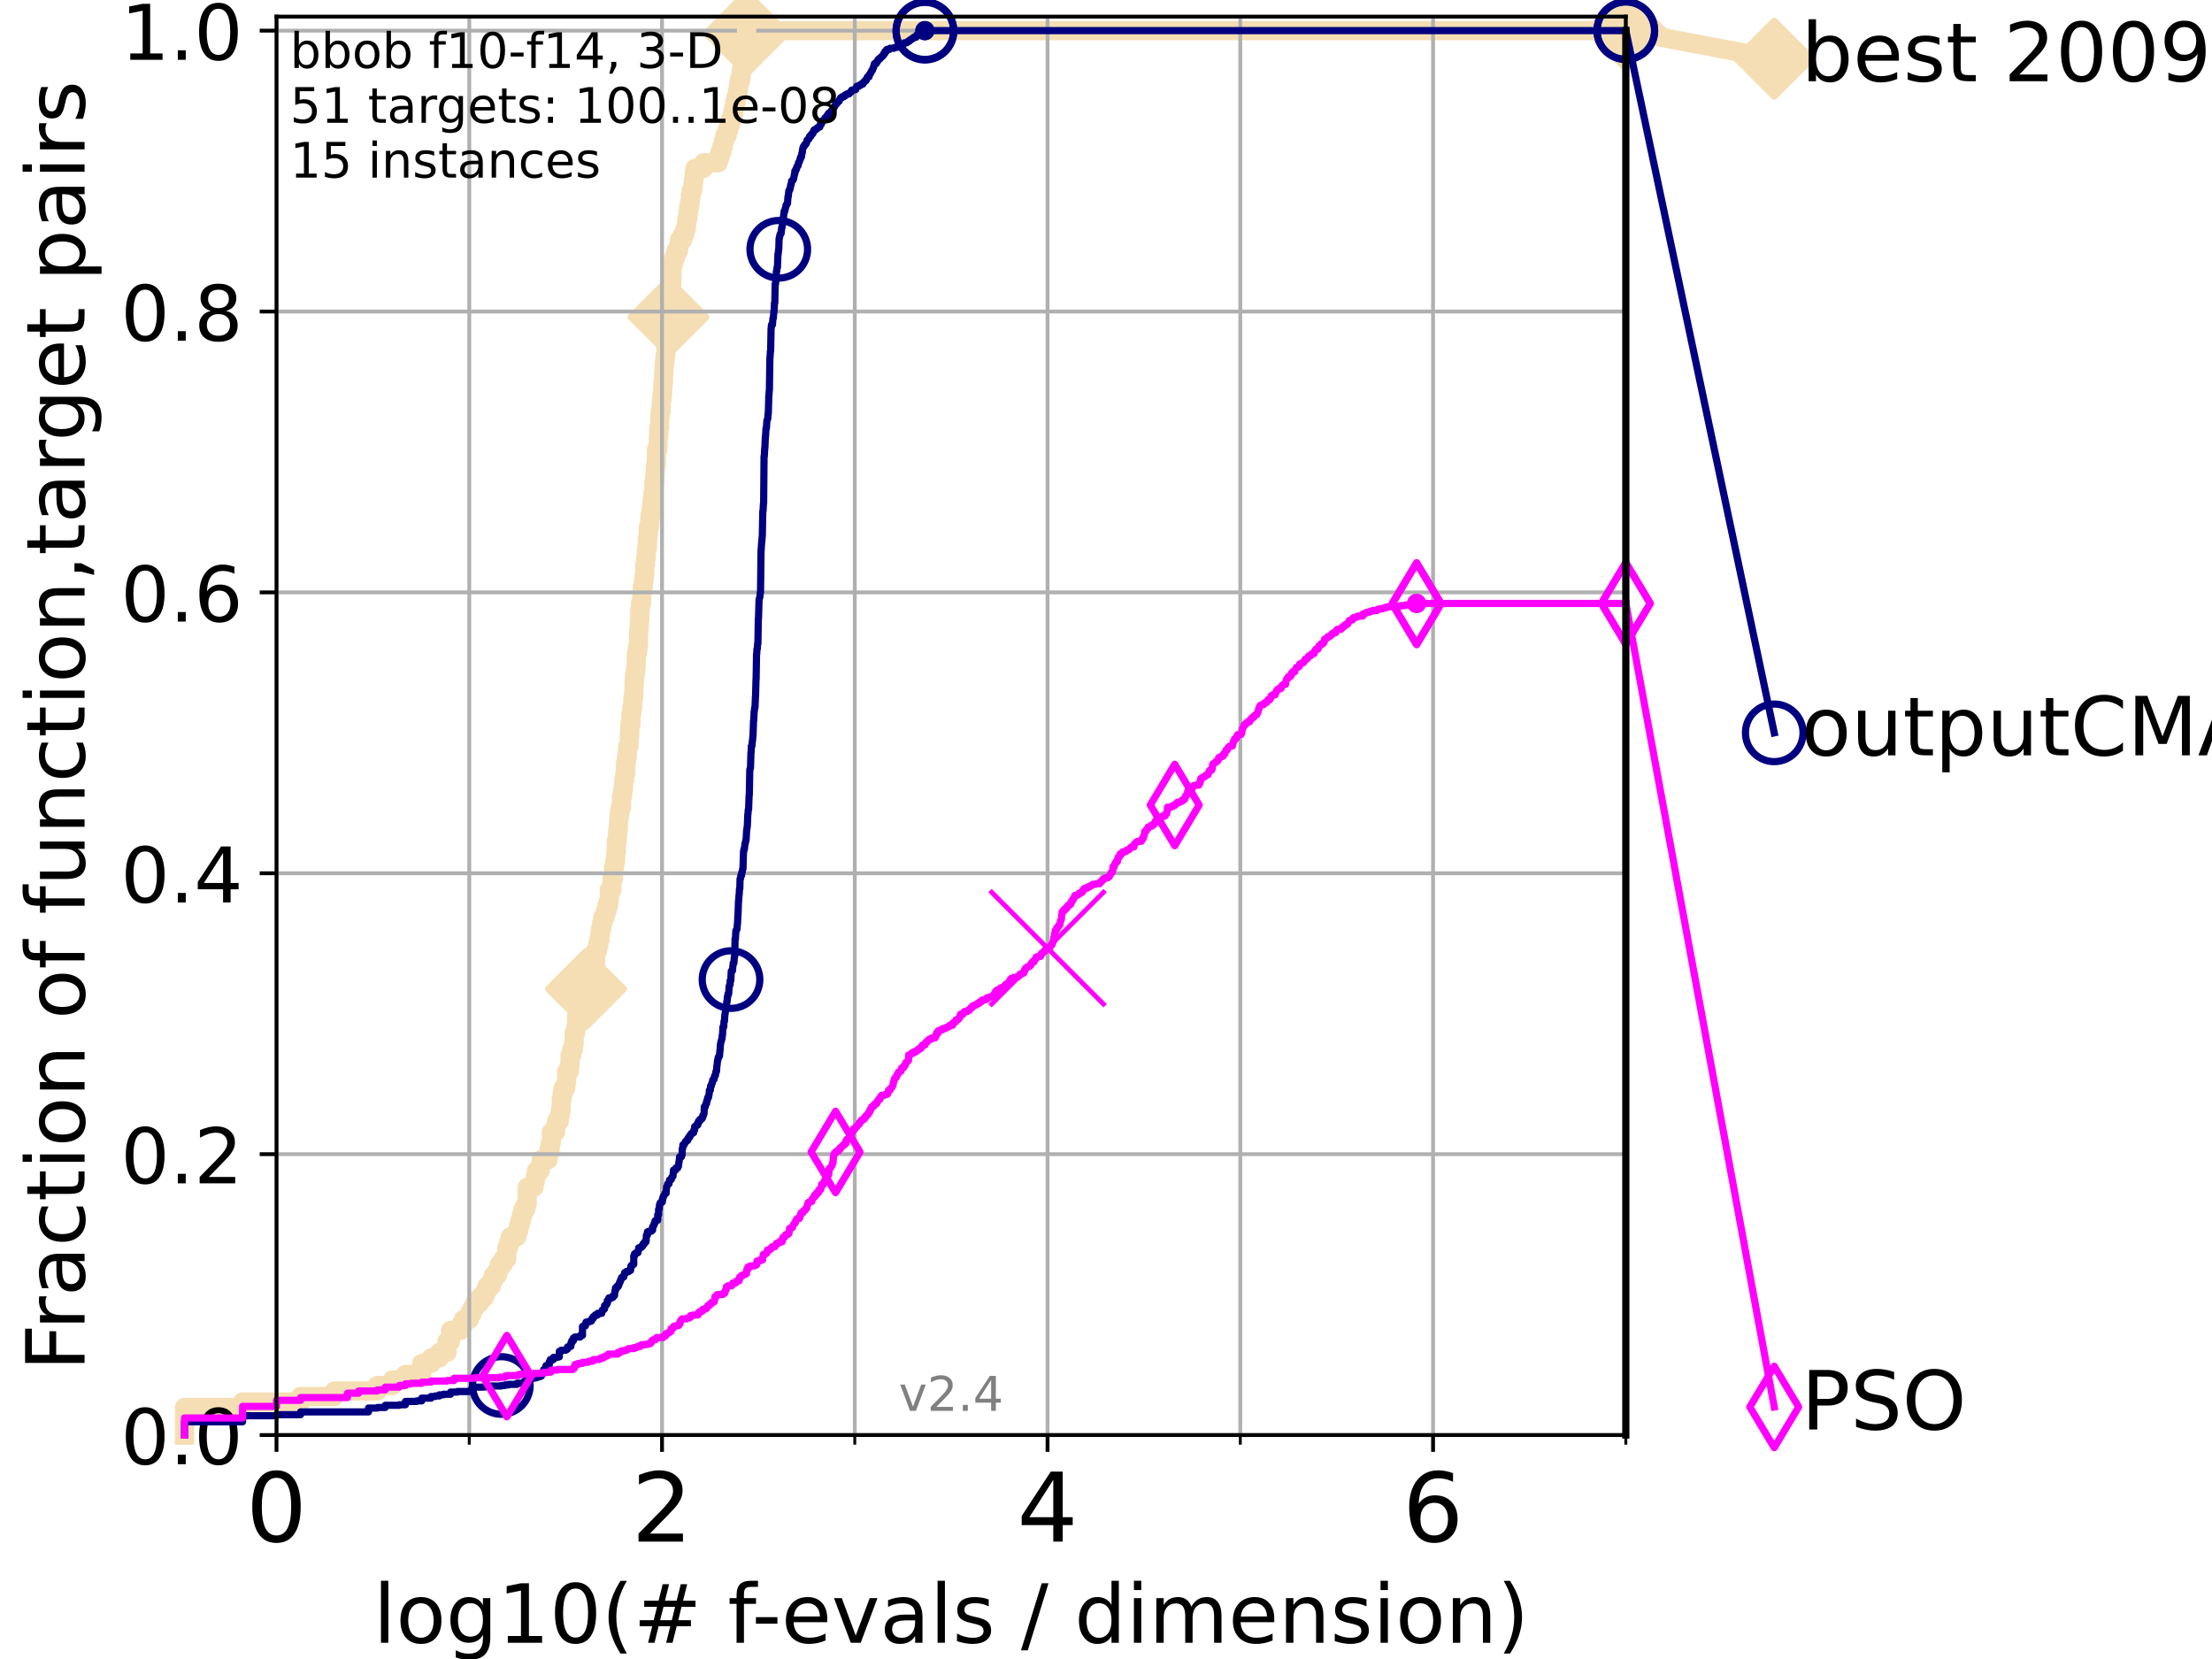 <?xml version="1.0" encoding="utf-8" standalone="no"?>
<!DOCTYPE svg PUBLIC "-//W3C//DTD SVG 1.1//EN"
  "http://www.w3.org/Graphics/SVG/1.1/DTD/svg11.dtd">
<!-- Created with matplotlib (https://matplotlib.org/) -->
<svg height="345.6pt" version="1.1" viewBox="0 0 460.8 345.6" width="460.8pt" xmlns="http://www.w3.org/2000/svg" xmlns:xlink="http://www.w3.org/1999/xlink">
 <defs>
  <style type="text/css">*{stroke-linecap:butt;stroke-linejoin:round;}</style>
 </defs>
 <g id="figure_1">
  <g id="patch_1">
   <path d="M 0 345.6 
L 460.8 345.6 
L 460.8 0 
L 0 0 
z
" style="fill:#ffffff;"/>
  </g>
  <g id="axes_1">
   <g id="patch_2">
    <path d="M 57.6 298.944 
L 338.688 298.944 
L 338.688 3.456 
L 57.6 3.456 
z
" style="fill:#ffffff;"/>
   </g>
   <g id="line2d_1">
    <path d="M 38.441 298.944 
L 38.441 293.207 
L 50.529 293.207 
L 50.529 292.06 
L 62.617 292.06 
L 62.617 290.913 
L 69.688 290.913 
L 69.688 289.766 
L 78.596 289.766 
L 78.596 288.618 
L 81.776 288.618 
L 81.776 287.471 
L 84.464 287.471 
L 84.464 286.324 
L 87.85 286.324 
L 87.85 284.029 
L 89.79 284.029 
L 89.79 282.882 
L 91.535 282.882 
L 91.535 281.734 
L 93.122 281.734 
L 93.122 279.44 
L 93.864 279.44 
L 93.864 277.145 
L 95.918 277.145 
L 95.918 275.998 
L 96.552 275.998 
L 96.552 274.851 
L 97.755 274.851 
L 97.755 273.703 
L 98.327 273.703 
L 98.327 272.556 
L 98.881 272.556 
L 98.881 271.409 
L 99.938 271.409 
L 99.938 270.261 
L 100.935 270.261 
L 100.935 269.114 
L 101.413 269.114 
L 101.413 267.967 
L 102.331 267.967 
L 102.331 266.82 
L 102.772 266.82 
L 102.772 265.672 
L 103.623 265.672 
L 103.623 264.525 
L 104.034 264.525 
L 104.034 263.378 
L 104.826 263.378 
L 104.826 262.23 
L 105.585 262.23 
L 105.585 259.936 
L 105.952 259.936 
L 105.952 258.788 
L 106.312 258.788 
L 106.312 257.641 
L 107.68 257.641 
L 107.68 256.494 
L 108.006 256.494 
L 108.006 255.346 
L 108.326 255.346 
L 108.326 254.199 
L 108.64 254.199 
L 108.64 253.052 
L 108.949 253.052 
L 108.949 251.905 
L 109.55 251.905 
L 109.55 250.757 
L 109.843 250.757 
L 109.843 247.315 
L 111.239 247.315 
L 111.239 246.168 
L 111.506 246.168 
L 111.506 245.021 
L 111.768 245.021 
L 111.768 243.873 
L 112.532 243.873 
L 112.532 242.726 
L 112.779 242.726 
L 112.779 241.579 
L 114.194 241.579 
L 114.194 240.432 
L 114.419 240.432 
L 114.419 239.284 
L 114.641 239.284 
L 114.641 238.137 
L 114.86 238.137 
L 114.86 235.842 
L 115.711 235.842 
L 115.711 234.695 
L 115.918 234.695 
L 115.918 233.548 
L 116.523 233.548 
L 116.523 232.4 
L 116.72 232.4 
L 116.72 231.253 
L 116.914 231.253 
L 116.914 228.958 
L 117.107 228.958 
L 117.107 227.811 
L 117.298 227.811 
L 117.298 226.664 
L 117.857 226.664 
L 117.857 225.517 
L 118.04 225.517 
L 118.04 223.222 
L 118.577 223.222 
L 118.577 222.075 
L 118.752 222.075 
L 118.752 219.78 
L 119.097 219.78 
L 119.097 218.633 
L 119.436 218.633 
L 119.436 217.485 
L 119.603 217.485 
L 119.603 215.191 
L 119.932 215.191 
L 119.932 214.044 
L 120.094 214.044 
L 120.094 211.749 
L 120.414 211.749 
L 120.414 210.602 
L 121.037 210.602 
L 121.037 209.454 
L 121.189 209.454 
L 121.189 208.307 
L 121.49 208.307 
L 121.49 207.16 
L 122.076 207.16 
L 122.076 206.012 
L 122.503 206.012 
L 122.503 203.718 
L 123.193 203.718 
L 123.193 202.571 
L 123.461 202.571 
L 123.461 201.423 
L 123.725 201.423 
L 123.725 200.276 
L 124.114 200.276 
L 124.114 197.981 
L 124.495 197.981 
L 124.495 196.834 
L 124.744 196.834 
L 124.744 195.687 
L 124.989 195.687 
L 124.989 194.539 
L 125.111 194.539 
L 125.111 193.392 
L 125.352 193.392 
L 125.352 192.245 
L 125.589 192.245 
L 125.589 191.097 
L 126.054 191.097 
L 126.054 189.95 
L 126.395 189.95 
L 126.395 188.803 
L 126.729 188.803 
L 126.729 187.656 
L 126.948 187.656 
L 126.948 185.361 
L 127.485 185.361 
L 127.485 183.066 
L 127.799 183.066 
L 127.799 180.772 
L 128.006 180.772 
L 128.006 179.624 
L 128.21 179.624 
L 128.311 177.33 
L 128.411 177.33 
L 128.411 175.035 
L 128.611 175.035 
L 128.709 172.741 
L 128.808 172.741 
L 128.905 170.446 
L 129.002 170.446 
L 129.002 169.299 
L 129.195 169.299 
L 129.195 168.151 
L 129.48 168.151 
L 129.48 165.857 
L 129.668 165.857 
L 129.668 164.709 
L 129.853 164.709 
L 129.945 162.415 
L 130.128 162.415 
L 130.128 161.268 
L 130.309 161.268 
L 130.309 158.973 
L 130.488 158.973 
L 130.488 157.826 
L 130.665 157.826 
L 130.752 155.531 
L 131.013 155.531 
L 131.099 153.236 
L 131.185 153.236 
L 131.185 150.942 
L 131.44 150.942 
L 131.44 148.647 
L 131.607 148.647 
L 131.607 147.5 
L 131.774 147.5 
L 131.856 145.205 
L 132.02 145.205 
L 132.101 141.763 
L 132.182 141.763 
L 132.182 140.616 
L 132.343 140.616 
L 132.343 139.469 
L 132.502 139.469 
L 132.581 136.027 
L 132.816 136.027 
L 132.816 134.88 
L 132.971 134.88 
L 133.048 131.438 
L 133.125 131.438 
L 133.201 129.143 
L 133.277 129.143 
L 133.277 126.848 
L 133.428 126.848 
L 133.428 125.701 
L 133.652 125.701 
L 133.726 123.407 
L 133.8 123.407 
L 133.8 122.259 
L 134.019 122.259 
L 134.019 121.112 
L 134.164 121.112 
L 134.164 119.965 
L 134.308 119.965 
L 134.308 117.67 
L 134.45 117.67 
L 134.45 116.523 
L 134.591 116.523 
L 134.661 114.228 
L 134.87 114.228 
L 134.87 111.934 
L 135.008 111.934 
L 135.077 109.639 
L 135.348 109.639 
L 135.415 107.344 
L 135.615 107.344 
L 135.615 106.197 
L 135.747 106.197 
L 135.747 105.05 
L 135.879 105.05 
L 135.879 103.902 
L 136.009 103.902 
L 136.009 102.755 
L 136.202 102.755 
L 136.202 100.461 
L 136.393 100.461 
L 136.457 98.166 
L 136.52 98.166 
L 136.52 97.019 
L 136.708 97.019 
L 136.77 93.577 
L 137.077 93.577 
L 137.138 91.282 
L 137.199 91.282 
L 137.259 88.987 
L 137.439 88.987 
L 137.439 86.693 
L 137.559 86.693 
L 137.559 85.546 
L 137.736 85.546 
L 137.794 83.251 
L 137.911 83.251 
L 137.911 82.104 
L 138.027 82.104 
L 138.084 79.809 
L 138.199 79.809 
L 138.256 77.514 
L 138.313 77.514 
L 138.313 76.367 
L 138.426 76.367 
L 138.426 75.22 
L 138.539 75.22 
L 138.539 74.073 
L 138.706 74.073 
L 138.762 71.778 
L 138.927 71.778 
L 138.982 68.336 
L 139.145 68.336 
L 139.253 66.041 
L 139.307 66.041 
L 139.414 63.747 
L 139.52 63.747 
L 139.52 62.599 
L 139.783 62.599 
L 139.835 59.158 
L 139.939 59.158 
L 140.042 55.716 
L 140.094 55.716 
L 140.094 54.568 
L 140.449 54.568 
L 140.449 53.421 
L 140.797 53.421 
L 140.797 52.274 
L 141.331 52.274 
L 141.331 51.126 
L 141.521 51.126 
L 141.521 49.979 
L 142.216 49.979 
L 142.216 48.832 
L 142.664 48.832 
L 142.664 47.685 
L 142.971 47.685 
L 142.971 46.537 
L 143.101 46.537 
L 143.101 45.39 
L 143.316 45.39 
L 143.316 44.243 
L 143.443 44.243 
L 143.443 43.095 
L 143.695 43.095 
L 143.695 41.948 
L 143.82 41.948 
L 143.82 40.801 
L 143.985 40.801 
L 143.985 39.653 
L 144.31 39.653 
L 144.31 38.506 
L 144.471 38.506 
L 144.471 37.359 
L 144.59 37.359 
L 144.59 36.212 
L 144.787 36.212 
L 144.787 35.064 
L 146.573 35.064 
L 146.573 33.917 
L 149.617 33.917 
L 149.617 32.77 
L 149.999 32.77 
L 149.999 31.622 
L 150.373 31.622 
L 150.373 30.475 
L 150.683 30.475 
L 150.683 29.328 
L 150.988 29.328 
L 150.988 28.18 
L 151.502 28.18 
L 151.502 27.033 
L 151.845 27.033 
L 151.845 25.886 
L 152.233 25.886 
L 152.233 24.738 
L 152.587 24.738 
L 152.587 23.591 
L 152.836 23.591 
L 152.836 22.444 
L 153.057 22.444 
L 153.057 21.297 
L 153.323 21.297 
L 153.323 20.149 
L 153.609 20.149 
L 153.609 19.002 
L 153.82 19.002 
L 153.82 17.855 
L 153.983 17.855 
L 153.983 16.707 
L 154.327 16.707 
L 154.327 15.56 
L 154.462 15.56 
L 154.462 14.413 
L 154.641 14.413 
L 154.641 13.265 
L 154.796 13.265 
L 154.796 12.118 
L 154.972 12.118 
L 155.081 9.824 
L 155.254 9.824 
L 155.254 8.676 
L 155.383 8.676 
L 155.383 7.529 
L 155.51 7.529 
L 155.51 6.382 
L 338.688 6.382 
L 338.688 6.382 
" style="fill:none;stroke:#f5deb3;stroke-linecap:square;stroke-width:4;"/>
   </g>
   <g id="line2d_2">
    <defs>
     <path d="M -0 7.778 
L 7.778 0 
L 0 -7.778 
L -7.778 -0 
z
" id="m17814ef4ed" style="stroke:#f5deb3;stroke-linejoin:miter;stroke-width:1.5;"/>
    </defs>
    <g>
     <use style="fill:#f5deb3;stroke:#f5deb3;stroke-linejoin:miter;stroke-width:1.5;" x="122.076" xlink:href="#m17814ef4ed" y="206.012"/>
     <use style="fill:#f5deb3;stroke:#f5deb3;stroke-linejoin:miter;stroke-width:1.5;" x="139.253" xlink:href="#m17814ef4ed" y="66.041"/>
     <use style="fill:#f5deb3;stroke:#f5deb3;stroke-linejoin:miter;stroke-width:1.5;" x="155.51" xlink:href="#m17814ef4ed" y="7.529"/>
     <use style="fill:#f5deb3;stroke:#f5deb3;stroke-linejoin:miter;stroke-width:1.5;" x="155.51" xlink:href="#m17814ef4ed" y="6.382"/>
     <use style="fill:#f5deb3;stroke:#f5deb3;stroke-linejoin:miter;stroke-width:1.5;" x="155.51" xlink:href="#m17814ef4ed" y="6.382"/>
     <use style="fill:#f5deb3;stroke:#f5deb3;stroke-linejoin:miter;stroke-width:1.5;" x="338.688" xlink:href="#m17814ef4ed" y="6.382"/>
    </g>
   </g>
   <g id="line2d_3">
    <path style="fill:none;stroke:#f5deb3;stroke-linecap:square;stroke-width:4;"/>
    <g/>
   </g>
   <g id="line2d_4">
    <path d="M 338.688 6.382 
L 369.608 12.233 
" style="fill:none;stroke:#f5deb3;stroke-linecap:square;stroke-width:4;"/>
    <g>
     <use style="fill:#f5deb3;stroke:#f5deb3;stroke-linejoin:miter;stroke-width:1.5;" x="338.688" xlink:href="#m17814ef4ed" y="6.382"/>
     <use style="fill:#f5deb3;stroke:#f5deb3;stroke-linejoin:miter;stroke-width:1.5;" x="369.608" xlink:href="#m17814ef4ed" y="12.233"/>
    </g>
   </g>
   <g id="matplotlib.axis_1">
    <g id="xtick_1">
     <g id="line2d_5">
      <path clip-path="url(#p457e4e8da4)" d="M 57.6 298.944 
L 57.6 3.456 
" style="fill:none;stroke:#b0b0b0;stroke-linecap:square;stroke-width:0.8;"/>
     </g>
     <g id="line2d_6">
      <defs>
       <path d="M 0 0 
L 0 3.5 
" id="mef676363e7" style="stroke:#000000;stroke-width:0.8;"/>
      </defs>
      <g>
       <use style="stroke:#000000;stroke-width:0.8;" x="57.6" xlink:href="#mef676363e7" y="298.944"/>
      </g>
     </g>
     <g id="text_1">
      <!-- 0 -->
      <g transform="translate(51.237 321.141)scale(0.2 -0.2)">
       <defs>
        <path d="M 31.781 66.406 
Q 24.172 66.406 20.328 58.906 
Q 16.5 51.422 16.5 36.375 
Q 16.5 21.391 20.328 13.891 
Q 24.172 6.391 31.781 6.391 
Q 39.453 6.391 43.281 13.891 
Q 47.125 21.391 47.125 36.375 
Q 47.125 51.422 43.281 58.906 
Q 39.453 66.406 31.781 66.406 
z
M 31.781 74.219 
Q 44.047 74.219 50.516 64.516 
Q 56.984 54.828 56.984 36.375 
Q 56.984 17.969 50.516 8.266 
Q 44.047 -1.422 31.781 -1.422 
Q 19.531 -1.422 13.062 8.266 
Q 6.594 17.969 6.594 36.375 
Q 6.594 54.828 13.062 64.516 
Q 19.531 74.219 31.781 74.219 
z
" id="DejaVuSans-48"/>
       </defs>
       <use xlink:href="#DejaVuSans-48"/>
      </g>
     </g>
    </g>
    <g id="xtick_2">
     <g id="line2d_7">
      <path clip-path="url(#p457e4e8da4)" d="M 137.911 298.944 
L 137.911 3.456 
" style="fill:none;stroke:#b0b0b0;stroke-linecap:square;stroke-width:0.8;"/>
     </g>
     <g id="line2d_8">
      <g>
       <use style="stroke:#000000;stroke-width:0.8;" x="137.911" xlink:href="#mef676363e7" y="298.944"/>
      </g>
     </g>
     <g id="text_2">
      <!-- 2 -->
      <g transform="translate(131.548 321.141)scale(0.2 -0.2)">
       <defs>
        <path d="M 19.188 8.297 
L 53.609 8.297 
L 53.609 0 
L 7.328 0 
L 7.328 8.297 
Q 12.938 14.109 22.625 23.891 
Q 32.328 33.688 34.812 36.531 
Q 39.547 41.844 41.422 45.531 
Q 43.312 49.219 43.312 52.781 
Q 43.312 58.594 39.234 62.25 
Q 35.156 65.922 28.609 65.922 
Q 23.969 65.922 18.812 64.312 
Q 13.672 62.703 7.812 59.422 
L 7.812 69.391 
Q 13.766 71.781 18.938 73 
Q 24.125 74.219 28.422 74.219 
Q 39.75 74.219 46.484 68.547 
Q 53.219 62.891 53.219 53.422 
Q 53.219 48.922 51.531 44.891 
Q 49.859 40.875 45.406 35.406 
Q 44.188 33.984 37.641 27.219 
Q 31.109 20.453 19.188 8.297 
z
" id="DejaVuSans-50"/>
       </defs>
       <use xlink:href="#DejaVuSans-50"/>
      </g>
     </g>
    </g>
    <g id="xtick_3">
     <g id="line2d_9">
      <path clip-path="url(#p457e4e8da4)" d="M 218.222 298.944 
L 218.222 3.456 
" style="fill:none;stroke:#b0b0b0;stroke-linecap:square;stroke-width:0.8;"/>
     </g>
     <g id="line2d_10">
      <g>
       <use style="stroke:#000000;stroke-width:0.8;" x="218.222" xlink:href="#mef676363e7" y="298.944"/>
      </g>
     </g>
     <g id="text_3">
      <!-- 4 -->
      <g transform="translate(211.859 321.141)scale(0.2 -0.2)">
       <defs>
        <path d="M 37.797 64.312 
L 12.891 25.391 
L 37.797 25.391 
z
M 35.203 72.906 
L 47.609 72.906 
L 47.609 25.391 
L 58.016 25.391 
L 58.016 17.188 
L 47.609 17.188 
L 47.609 0 
L 37.797 0 
L 37.797 17.188 
L 4.891 17.188 
L 4.891 26.703 
z
" id="DejaVuSans-52"/>
       </defs>
       <use xlink:href="#DejaVuSans-52"/>
      </g>
     </g>
    </g>
    <g id="xtick_4">
     <g id="line2d_11">
      <path clip-path="url(#p457e4e8da4)" d="M 298.533 298.944 
L 298.533 3.456 
" style="fill:none;stroke:#b0b0b0;stroke-linecap:square;stroke-width:0.8;"/>
     </g>
     <g id="line2d_12">
      <g>
       <use style="stroke:#000000;stroke-width:0.8;" x="298.533" xlink:href="#mef676363e7" y="298.944"/>
      </g>
     </g>
     <g id="text_4">
      <!-- 6 -->
      <g transform="translate(292.17 321.141)scale(0.2 -0.2)">
       <defs>
        <path d="M 33.016 40.375 
Q 26.375 40.375 22.484 35.828 
Q 18.609 31.297 18.609 23.391 
Q 18.609 15.531 22.484 10.953 
Q 26.375 6.391 33.016 6.391 
Q 39.656 6.391 43.531 10.953 
Q 47.406 15.531 47.406 23.391 
Q 47.406 31.297 43.531 35.828 
Q 39.656 40.375 33.016 40.375 
z
M 52.594 71.297 
L 52.594 62.312 
Q 48.875 64.062 45.094 64.984 
Q 41.312 65.922 37.594 65.922 
Q 27.828 65.922 22.672 59.328 
Q 17.531 52.734 16.797 39.406 
Q 19.672 43.656 24.016 45.922 
Q 28.375 48.188 33.594 48.188 
Q 44.578 48.188 50.953 41.516 
Q 57.328 34.859 57.328 23.391 
Q 57.328 12.156 50.688 5.359 
Q 44.047 -1.422 33.016 -1.422 
Q 20.359 -1.422 13.672 8.266 
Q 6.984 17.969 6.984 36.375 
Q 6.984 53.656 15.188 63.938 
Q 23.391 74.219 37.203 74.219 
Q 40.922 74.219 44.703 73.484 
Q 48.484 72.75 52.594 71.297 
z
" id="DejaVuSans-54"/>
       </defs>
       <use xlink:href="#DejaVuSans-54"/>
      </g>
     </g>
    </g>
    <g id="xtick_5">
     <g id="line2d_13">
      <path clip-path="url(#p457e4e8da4)" d="M 97.755 298.944 
L 97.755 3.456 
" style="fill:none;stroke:#b0b0b0;stroke-linecap:square;stroke-width:0.8;"/>
     </g>
     <g id="line2d_14">
      <defs>
       <path d="M 0 0 
L 0 2 
" id="m9d51e88933" style="stroke:#000000;stroke-width:0.6;"/>
      </defs>
      <g>
       <use style="stroke:#000000;stroke-width:0.6;" x="97.755" xlink:href="#m9d51e88933" y="298.944"/>
      </g>
     </g>
    </g>
    <g id="xtick_6">
     <g id="line2d_15">
      <path clip-path="url(#p457e4e8da4)" d="M 178.066 298.944 
L 178.066 3.456 
" style="fill:none;stroke:#b0b0b0;stroke-linecap:square;stroke-width:0.8;"/>
     </g>
     <g id="line2d_16">
      <g>
       <use style="stroke:#000000;stroke-width:0.6;" x="178.066" xlink:href="#m9d51e88933" y="298.944"/>
      </g>
     </g>
    </g>
    <g id="xtick_7">
     <g id="line2d_17">
      <path clip-path="url(#p457e4e8da4)" d="M 258.377 298.944 
L 258.377 3.456 
" style="fill:none;stroke:#b0b0b0;stroke-linecap:square;stroke-width:0.8;"/>
     </g>
     <g id="line2d_18">
      <g>
       <use style="stroke:#000000;stroke-width:0.6;" x="258.377" xlink:href="#m9d51e88933" y="298.944"/>
      </g>
     </g>
    </g>
    <g id="xtick_8">
     <g id="line2d_19">
      <path clip-path="url(#p457e4e8da4)" d="M 338.688 298.944 
L 338.688 3.456 
" style="fill:none;stroke:#b0b0b0;stroke-linecap:square;stroke-width:0.8;"/>
     </g>
     <g id="line2d_20">
      <g>
       <use style="stroke:#000000;stroke-width:0.6;" x="338.688" xlink:href="#m9d51e88933" y="298.944"/>
      </g>
     </g>
    </g>
    <g id="text_5">
     <!-- log10(# f-evals / dimension) -->
     <g transform="translate(77.764 342.218)scale(0.17 -0.17)">
      <defs>
       <path d="M 9.422 75.984 
L 18.406 75.984 
L 18.406 0 
L 9.422 0 
z
" id="DejaVuSans-108"/>
       <path d="M 30.609 48.391 
Q 23.391 48.391 19.188 42.75 
Q 14.984 37.109 14.984 27.297 
Q 14.984 17.484 19.156 11.844 
Q 23.344 6.203 30.609 6.203 
Q 37.797 6.203 41.984 11.859 
Q 46.188 17.531 46.188 27.297 
Q 46.188 37.016 41.984 42.703 
Q 37.797 48.391 30.609 48.391 
z
M 30.609 56 
Q 42.328 56 49.016 48.375 
Q 55.719 40.766 55.719 27.297 
Q 55.719 13.875 49.016 6.219 
Q 42.328 -1.422 30.609 -1.422 
Q 18.844 -1.422 12.172 6.219 
Q 5.516 13.875 5.516 27.297 
Q 5.516 40.766 12.172 48.375 
Q 18.844 56 30.609 56 
z
" id="DejaVuSans-111"/>
       <path d="M 45.406 27.984 
Q 45.406 37.75 41.375 43.109 
Q 37.359 48.484 30.078 48.484 
Q 22.859 48.484 18.828 43.109 
Q 14.797 37.75 14.797 27.984 
Q 14.797 18.266 18.828 12.891 
Q 22.859 7.516 30.078 7.516 
Q 37.359 7.516 41.375 12.891 
Q 45.406 18.266 45.406 27.984 
z
M 54.391 6.781 
Q 54.391 -7.172 48.188 -13.984 
Q 42 -20.797 29.203 -20.797 
Q 24.469 -20.797 20.266 -20.094 
Q 16.062 -19.391 12.109 -17.922 
L 12.109 -9.188 
Q 16.062 -11.328 19.922 -12.344 
Q 23.781 -13.375 27.781 -13.375 
Q 36.625 -13.375 41.016 -8.766 
Q 45.406 -4.156 45.406 5.172 
L 45.406 9.625 
Q 42.625 4.781 38.281 2.391 
Q 33.938 0 27.875 0 
Q 17.828 0 11.672 7.656 
Q 5.516 15.328 5.516 27.984 
Q 5.516 40.672 11.672 48.328 
Q 17.828 56 27.875 56 
Q 33.938 56 38.281 53.609 
Q 42.625 51.219 45.406 46.391 
L 45.406 54.688 
L 54.391 54.688 
z
" id="DejaVuSans-103"/>
       <path d="M 12.406 8.297 
L 28.516 8.297 
L 28.516 63.922 
L 10.984 60.406 
L 10.984 69.391 
L 28.422 72.906 
L 38.281 72.906 
L 38.281 8.297 
L 54.391 8.297 
L 54.391 0 
L 12.406 0 
z
" id="DejaVuSans-49"/>
       <path d="M 31 75.875 
Q 24.469 64.656 21.281 53.656 
Q 18.109 42.672 18.109 31.391 
Q 18.109 20.125 21.312 9.062 
Q 24.516 -2 31 -13.188 
L 23.188 -13.188 
Q 15.875 -1.703 12.234 9.375 
Q 8.594 20.453 8.594 31.391 
Q 8.594 42.281 12.203 53.312 
Q 15.828 64.359 23.188 75.875 
z
" id="DejaVuSans-40"/>
       <path d="M 51.125 44 
L 36.922 44 
L 32.812 27.688 
L 47.125 27.688 
z
M 43.797 71.781 
L 38.719 51.516 
L 52.984 51.516 
L 58.109 71.781 
L 65.922 71.781 
L 60.891 51.516 
L 76.125 51.516 
L 76.125 44 
L 58.984 44 
L 54.984 27.688 
L 70.516 27.688 
L 70.516 20.219 
L 53.078 20.219 
L 48 0 
L 40.188 0 
L 45.219 20.219 
L 30.906 20.219 
L 25.875 0 
L 18.016 0 
L 23.094 20.219 
L 7.719 20.219 
L 7.719 27.688 
L 24.906 27.688 
L 29 44 
L 13.281 44 
L 13.281 51.516 
L 30.906 51.516 
L 35.891 71.781 
z
" id="DejaVuSans-35"/>
       <path id="DejaVuSans-32"/>
       <path d="M 37.109 75.984 
L 37.109 68.5 
L 28.516 68.5 
Q 23.688 68.5 21.797 66.547 
Q 19.922 64.594 19.922 59.516 
L 19.922 54.688 
L 34.719 54.688 
L 34.719 47.703 
L 19.922 47.703 
L 19.922 0 
L 10.891 0 
L 10.891 47.703 
L 2.297 47.703 
L 2.297 54.688 
L 10.891 54.688 
L 10.891 58.5 
Q 10.891 67.625 15.141 71.797 
Q 19.391 75.984 28.609 75.984 
z
" id="DejaVuSans-102"/>
       <path d="M 4.891 31.391 
L 31.203 31.391 
L 31.203 23.391 
L 4.891 23.391 
z
" id="DejaVuSans-45"/>
       <path d="M 56.203 29.594 
L 56.203 25.203 
L 14.891 25.203 
Q 15.484 15.922 20.484 11.062 
Q 25.484 6.203 34.422 6.203 
Q 39.594 6.203 44.453 7.469 
Q 49.312 8.734 54.109 11.281 
L 54.109 2.781 
Q 49.266 0.734 44.188 -0.344 
Q 39.109 -1.422 33.891 -1.422 
Q 20.797 -1.422 13.156 6.188 
Q 5.516 13.812 5.516 26.812 
Q 5.516 40.234 12.766 48.109 
Q 20.016 56 32.328 56 
Q 43.359 56 49.781 48.891 
Q 56.203 41.797 56.203 29.594 
z
M 47.219 32.234 
Q 47.125 39.594 43.094 43.984 
Q 39.062 48.391 32.422 48.391 
Q 24.906 48.391 20.391 44.141 
Q 15.875 39.891 15.188 32.172 
z
" id="DejaVuSans-101"/>
       <path d="M 2.984 54.688 
L 12.5 54.688 
L 29.594 8.797 
L 46.688 54.688 
L 56.203 54.688 
L 35.688 0 
L 23.484 0 
z
" id="DejaVuSans-118"/>
       <path d="M 34.281 27.484 
Q 23.391 27.484 19.188 25 
Q 14.984 22.516 14.984 16.5 
Q 14.984 11.719 18.141 8.906 
Q 21.297 6.109 26.703 6.109 
Q 34.188 6.109 38.703 11.406 
Q 43.219 16.703 43.219 25.484 
L 43.219 27.484 
z
M 52.203 31.203 
L 52.203 0 
L 43.219 0 
L 43.219 8.297 
Q 40.141 3.328 35.547 0.953 
Q 30.953 -1.422 24.312 -1.422 
Q 15.922 -1.422 10.953 3.297 
Q 6 8.016 6 15.922 
Q 6 25.141 12.172 29.828 
Q 18.359 34.516 30.609 34.516 
L 43.219 34.516 
L 43.219 35.406 
Q 43.219 41.609 39.141 45 
Q 35.062 48.391 27.688 48.391 
Q 23 48.391 18.547 47.266 
Q 14.109 46.141 10.016 43.891 
L 10.016 52.203 
Q 14.938 54.109 19.578 55.047 
Q 24.219 56 28.609 56 
Q 40.484 56 46.344 49.844 
Q 52.203 43.703 52.203 31.203 
z
" id="DejaVuSans-97"/>
       <path d="M 44.281 53.078 
L 44.281 44.578 
Q 40.484 46.531 36.375 47.5 
Q 32.281 48.484 27.875 48.484 
Q 21.188 48.484 17.844 46.438 
Q 14.5 44.391 14.5 40.281 
Q 14.5 37.156 16.891 35.375 
Q 19.281 33.594 26.516 31.984 
L 29.594 31.297 
Q 39.156 29.25 43.188 25.516 
Q 47.219 21.781 47.219 15.094 
Q 47.219 7.469 41.188 3.016 
Q 35.156 -1.422 24.609 -1.422 
Q 20.219 -1.422 15.453 -0.562 
Q 10.688 0.297 5.422 2 
L 5.422 11.281 
Q 10.406 8.688 15.234 7.391 
Q 20.062 6.109 24.812 6.109 
Q 31.156 6.109 34.562 8.281 
Q 37.984 10.453 37.984 14.406 
Q 37.984 18.062 35.516 20.016 
Q 33.062 21.969 24.703 23.781 
L 21.578 24.516 
Q 13.234 26.266 9.516 29.906 
Q 5.812 33.547 5.812 39.891 
Q 5.812 47.609 11.281 51.797 
Q 16.75 56 26.812 56 
Q 31.781 56 36.172 55.266 
Q 40.578 54.547 44.281 53.078 
z
" id="DejaVuSans-115"/>
       <path d="M 25.391 72.906 
L 33.688 72.906 
L 8.297 -9.281 
L 0 -9.281 
z
" id="DejaVuSans-47"/>
       <path d="M 45.406 46.391 
L 45.406 75.984 
L 54.391 75.984 
L 54.391 0 
L 45.406 0 
L 45.406 8.203 
Q 42.578 3.328 38.25 0.953 
Q 33.938 -1.422 27.875 -1.422 
Q 17.969 -1.422 11.734 6.484 
Q 5.516 14.406 5.516 27.297 
Q 5.516 40.188 11.734 48.094 
Q 17.969 56 27.875 56 
Q 33.938 56 38.25 53.625 
Q 42.578 51.266 45.406 46.391 
z
M 14.797 27.297 
Q 14.797 17.391 18.875 11.75 
Q 22.953 6.109 30.078 6.109 
Q 37.203 6.109 41.297 11.75 
Q 45.406 17.391 45.406 27.297 
Q 45.406 37.203 41.297 42.844 
Q 37.203 48.484 30.078 48.484 
Q 22.953 48.484 18.875 42.844 
Q 14.797 37.203 14.797 27.297 
z
" id="DejaVuSans-100"/>
       <path d="M 9.422 54.688 
L 18.406 54.688 
L 18.406 0 
L 9.422 0 
z
M 9.422 75.984 
L 18.406 75.984 
L 18.406 64.594 
L 9.422 64.594 
z
" id="DejaVuSans-105"/>
       <path d="M 52 44.188 
Q 55.375 50.25 60.062 53.125 
Q 64.75 56 71.094 56 
Q 79.641 56 84.281 50.016 
Q 88.922 44.047 88.922 33.016 
L 88.922 0 
L 79.891 0 
L 79.891 32.719 
Q 79.891 40.578 77.094 44.375 
Q 74.312 48.188 68.609 48.188 
Q 61.625 48.188 57.562 43.547 
Q 53.516 38.922 53.516 30.906 
L 53.516 0 
L 44.484 0 
L 44.484 32.719 
Q 44.484 40.625 41.703 44.406 
Q 38.922 48.188 33.109 48.188 
Q 26.219 48.188 22.156 43.531 
Q 18.109 38.875 18.109 30.906 
L 18.109 0 
L 9.078 0 
L 9.078 54.688 
L 18.109 54.688 
L 18.109 46.188 
Q 21.188 51.219 25.484 53.609 
Q 29.781 56 35.688 56 
Q 41.656 56 45.828 52.969 
Q 50 49.953 52 44.188 
z
" id="DejaVuSans-109"/>
       <path d="M 54.891 33.016 
L 54.891 0 
L 45.906 0 
L 45.906 32.719 
Q 45.906 40.484 42.875 44.328 
Q 39.844 48.188 33.797 48.188 
Q 26.516 48.188 22.312 43.547 
Q 18.109 38.922 18.109 30.906 
L 18.109 0 
L 9.078 0 
L 9.078 54.688 
L 18.109 54.688 
L 18.109 46.188 
Q 21.344 51.125 25.703 53.562 
Q 30.078 56 35.797 56 
Q 45.219 56 50.047 50.172 
Q 54.891 44.344 54.891 33.016 
z
" id="DejaVuSans-110"/>
       <path d="M 8.016 75.875 
L 15.828 75.875 
Q 23.141 64.359 26.781 53.312 
Q 30.422 42.281 30.422 31.391 
Q 30.422 20.453 26.781 9.375 
Q 23.141 -1.703 15.828 -13.188 
L 8.016 -13.188 
Q 14.5 -2 17.703 9.062 
Q 20.906 20.125 20.906 31.391 
Q 20.906 42.672 17.703 53.656 
Q 14.5 64.656 8.016 75.875 
z
" id="DejaVuSans-41"/>
      </defs>
      <use xlink:href="#DejaVuSans-108"/>
      <use x="27.783" xlink:href="#DejaVuSans-111"/>
      <use x="88.965" xlink:href="#DejaVuSans-103"/>
      <use x="152.441" xlink:href="#DejaVuSans-49"/>
      <use x="216.064" xlink:href="#DejaVuSans-48"/>
      <use x="279.688" xlink:href="#DejaVuSans-40"/>
      <use x="318.701" xlink:href="#DejaVuSans-35"/>
      <use x="402.49" xlink:href="#DejaVuSans-32"/>
      <use x="434.277" xlink:href="#DejaVuSans-102"/>
      <use x="463.982" xlink:href="#DejaVuSans-45"/>
      <use x="500.066" xlink:href="#DejaVuSans-101"/>
      <use x="561.59" xlink:href="#DejaVuSans-118"/>
      <use x="620.77" xlink:href="#DejaVuSans-97"/>
      <use x="682.049" xlink:href="#DejaVuSans-108"/>
      <use x="709.832" xlink:href="#DejaVuSans-115"/>
      <use x="761.932" xlink:href="#DejaVuSans-32"/>
      <use x="793.719" xlink:href="#DejaVuSans-47"/>
      <use x="827.41" xlink:href="#DejaVuSans-32"/>
      <use x="859.197" xlink:href="#DejaVuSans-100"/>
      <use x="922.674" xlink:href="#DejaVuSans-105"/>
      <use x="950.457" xlink:href="#DejaVuSans-109"/>
      <use x="1047.869" xlink:href="#DejaVuSans-101"/>
      <use x="1109.393" xlink:href="#DejaVuSans-110"/>
      <use x="1172.771" xlink:href="#DejaVuSans-115"/>
      <use x="1224.871" xlink:href="#DejaVuSans-105"/>
      <use x="1252.654" xlink:href="#DejaVuSans-111"/>
      <use x="1313.836" xlink:href="#DejaVuSans-110"/>
      <use x="1377.215" xlink:href="#DejaVuSans-41"/>
     </g>
    </g>
   </g>
   <g id="matplotlib.axis_2">
    <g id="ytick_1">
     <g id="line2d_21">
      <path clip-path="url(#p457e4e8da4)" d="M 57.6 298.944 
L 338.688 298.944 
" style="fill:none;stroke:#b0b0b0;stroke-linecap:square;stroke-width:0.8;"/>
     </g>
     <g id="line2d_22">
      <defs>
       <path d="M 0 0 
L -3.5 0 
" id="mec091d6af8" style="stroke:#000000;stroke-width:0.8;"/>
      </defs>
      <g>
       <use style="stroke:#000000;stroke-width:0.8;" x="57.6" xlink:href="#mec091d6af8" y="298.944"/>
      </g>
     </g>
     <g id="text_6">
      <!-- 0.0 -->
      <g transform="translate(25.155 305.023)scale(0.16 -0.16)">
       <defs>
        <path d="M 10.688 12.406 
L 21 12.406 
L 21 0 
L 10.688 0 
z
" id="DejaVuSans-46"/>
       </defs>
       <use xlink:href="#DejaVuSans-48"/>
       <use x="63.623" xlink:href="#DejaVuSans-46"/>
       <use x="95.41" xlink:href="#DejaVuSans-48"/>
      </g>
     </g>
    </g>
    <g id="ytick_2">
     <g id="line2d_23">
      <path clip-path="url(#p457e4e8da4)" d="M 57.6 240.432 
L 338.688 240.432 
" style="fill:none;stroke:#b0b0b0;stroke-linecap:square;stroke-width:0.8;"/>
     </g>
     <g id="line2d_24">
      <g>
       <use style="stroke:#000000;stroke-width:0.8;" x="57.6" xlink:href="#mec091d6af8" y="240.432"/>
      </g>
     </g>
     <g id="text_7">
      <!-- 0.2 -->
      <g transform="translate(25.155 246.51)scale(0.16 -0.16)">
       <use xlink:href="#DejaVuSans-48"/>
       <use x="63.623" xlink:href="#DejaVuSans-46"/>
       <use x="95.41" xlink:href="#DejaVuSans-50"/>
      </g>
     </g>
    </g>
    <g id="ytick_3">
     <g id="line2d_25">
      <path clip-path="url(#p457e4e8da4)" d="M 57.6 181.919 
L 338.688 181.919 
" style="fill:none;stroke:#b0b0b0;stroke-linecap:square;stroke-width:0.8;"/>
     </g>
     <g id="line2d_26">
      <g>
       <use style="stroke:#000000;stroke-width:0.8;" x="57.6" xlink:href="#mec091d6af8" y="181.919"/>
      </g>
     </g>
     <g id="text_8">
      <!-- 0.4 -->
      <g transform="translate(25.155 187.998)scale(0.16 -0.16)">
       <use xlink:href="#DejaVuSans-48"/>
       <use x="63.623" xlink:href="#DejaVuSans-46"/>
       <use x="95.41" xlink:href="#DejaVuSans-52"/>
      </g>
     </g>
    </g>
    <g id="ytick_4">
     <g id="line2d_27">
      <path clip-path="url(#p457e4e8da4)" d="M 57.6 123.407 
L 338.688 123.407 
" style="fill:none;stroke:#b0b0b0;stroke-linecap:square;stroke-width:0.8;"/>
     </g>
     <g id="line2d_28">
      <g>
       <use style="stroke:#000000;stroke-width:0.8;" x="57.6" xlink:href="#mec091d6af8" y="123.407"/>
      </g>
     </g>
     <g id="text_9">
      <!-- 0.6 -->
      <g transform="translate(25.155 129.485)scale(0.16 -0.16)">
       <use xlink:href="#DejaVuSans-48"/>
       <use x="63.623" xlink:href="#DejaVuSans-46"/>
       <use x="95.41" xlink:href="#DejaVuSans-54"/>
      </g>
     </g>
    </g>
    <g id="ytick_5">
     <g id="line2d_29">
      <path clip-path="url(#p457e4e8da4)" d="M 57.6 64.894 
L 338.688 64.894 
" style="fill:none;stroke:#b0b0b0;stroke-linecap:square;stroke-width:0.8;"/>
     </g>
     <g id="line2d_30">
      <g>
       <use style="stroke:#000000;stroke-width:0.8;" x="57.6" xlink:href="#mec091d6af8" y="64.894"/>
      </g>
     </g>
     <g id="text_10">
      <!-- 0.8 -->
      <g transform="translate(25.155 70.973)scale(0.16 -0.16)">
       <defs>
        <path d="M 31.781 34.625 
Q 24.75 34.625 20.719 30.859 
Q 16.703 27.094 16.703 20.516 
Q 16.703 13.922 20.719 10.156 
Q 24.75 6.391 31.781 6.391 
Q 38.812 6.391 42.859 10.172 
Q 46.922 13.969 46.922 20.516 
Q 46.922 27.094 42.891 30.859 
Q 38.875 34.625 31.781 34.625 
z
M 21.922 38.812 
Q 15.578 40.375 12.031 44.719 
Q 8.5 49.078 8.5 55.328 
Q 8.5 64.062 14.719 69.141 
Q 20.953 74.219 31.781 74.219 
Q 42.672 74.219 48.875 69.141 
Q 55.078 64.062 55.078 55.328 
Q 55.078 49.078 51.531 44.719 
Q 48 40.375 41.703 38.812 
Q 48.828 37.156 52.797 32.312 
Q 56.781 27.484 56.781 20.516 
Q 56.781 9.906 50.312 4.234 
Q 43.844 -1.422 31.781 -1.422 
Q 19.734 -1.422 13.25 4.234 
Q 6.781 9.906 6.781 20.516 
Q 6.781 27.484 10.781 32.312 
Q 14.797 37.156 21.922 38.812 
z
M 18.312 54.391 
Q 18.312 48.734 21.844 45.562 
Q 25.391 42.391 31.781 42.391 
Q 38.141 42.391 41.719 45.562 
Q 45.312 48.734 45.312 54.391 
Q 45.312 60.062 41.719 63.234 
Q 38.141 66.406 31.781 66.406 
Q 25.391 66.406 21.844 63.234 
Q 18.312 60.062 18.312 54.391 
z
" id="DejaVuSans-56"/>
       </defs>
       <use xlink:href="#DejaVuSans-48"/>
       <use x="63.623" xlink:href="#DejaVuSans-46"/>
       <use x="95.41" xlink:href="#DejaVuSans-56"/>
      </g>
     </g>
    </g>
    <g id="ytick_6">
     <g id="line2d_31">
      <path clip-path="url(#p457e4e8da4)" d="M 57.6 6.382 
L 338.688 6.382 
" style="fill:none;stroke:#b0b0b0;stroke-linecap:square;stroke-width:0.8;"/>
     </g>
     <g id="line2d_32">
      <g>
       <use style="stroke:#000000;stroke-width:0.8;" x="57.6" xlink:href="#mec091d6af8" y="6.382"/>
      </g>
     </g>
     <g id="text_11">
      <!-- 1.0 -->
      <g transform="translate(25.155 12.46)scale(0.16 -0.16)">
       <use xlink:href="#DejaVuSans-49"/>
       <use x="63.623" xlink:href="#DejaVuSans-46"/>
       <use x="95.41" xlink:href="#DejaVuSans-48"/>
      </g>
     </g>
    </g>
    <g id="text_12">
     <!-- Fraction of function,target pairs -->
     <g transform="translate(17.62 285.585)rotate(-90)scale(0.17 -0.17)">
      <defs>
       <path d="M 9.812 72.906 
L 51.703 72.906 
L 51.703 64.594 
L 19.672 64.594 
L 19.672 43.109 
L 48.578 43.109 
L 48.578 34.812 
L 19.672 34.812 
L 19.672 0 
L 9.812 0 
z
" id="DejaVuSans-70"/>
       <path d="M 41.109 46.297 
Q 39.594 47.172 37.812 47.578 
Q 36.031 48 33.891 48 
Q 26.266 48 22.188 43.047 
Q 18.109 38.094 18.109 28.812 
L 18.109 0 
L 9.078 0 
L 9.078 54.688 
L 18.109 54.688 
L 18.109 46.188 
Q 20.953 51.172 25.484 53.578 
Q 30.031 56 36.531 56 
Q 37.453 56 38.578 55.875 
Q 39.703 55.766 41.062 55.516 
z
" id="DejaVuSans-114"/>
       <path d="M 48.781 52.594 
L 48.781 44.188 
Q 44.969 46.297 41.141 47.344 
Q 37.312 48.391 33.406 48.391 
Q 24.656 48.391 19.812 42.844 
Q 14.984 37.312 14.984 27.297 
Q 14.984 17.281 19.812 11.734 
Q 24.656 6.203 33.406 6.203 
Q 37.312 6.203 41.141 7.25 
Q 44.969 8.297 48.781 10.406 
L 48.781 2.094 
Q 45.016 0.344 40.984 -0.531 
Q 36.969 -1.422 32.422 -1.422 
Q 20.062 -1.422 12.781 6.344 
Q 5.516 14.109 5.516 27.297 
Q 5.516 40.672 12.859 48.328 
Q 20.219 56 33.016 56 
Q 37.156 56 41.109 55.141 
Q 45.062 54.297 48.781 52.594 
z
" id="DejaVuSans-99"/>
       <path d="M 18.312 70.219 
L 18.312 54.688 
L 36.812 54.688 
L 36.812 47.703 
L 18.312 47.703 
L 18.312 18.016 
Q 18.312 11.328 20.141 9.422 
Q 21.969 7.516 27.594 7.516 
L 36.812 7.516 
L 36.812 0 
L 27.594 0 
Q 17.188 0 13.234 3.875 
Q 9.281 7.766 9.281 18.016 
L 9.281 47.703 
L 2.688 47.703 
L 2.688 54.688 
L 9.281 54.688 
L 9.281 70.219 
z
" id="DejaVuSans-116"/>
       <path d="M 8.5 21.578 
L 8.5 54.688 
L 17.484 54.688 
L 17.484 21.922 
Q 17.484 14.156 20.5 10.266 
Q 23.531 6.391 29.594 6.391 
Q 36.859 6.391 41.078 11.031 
Q 45.312 15.672 45.312 23.688 
L 45.312 54.688 
L 54.297 54.688 
L 54.297 0 
L 45.312 0 
L 45.312 8.406 
Q 42.047 3.422 37.719 1 
Q 33.406 -1.422 27.688 -1.422 
Q 18.266 -1.422 13.375 4.438 
Q 8.5 10.297 8.5 21.578 
z
M 31.109 56 
z
" id="DejaVuSans-117"/>
       <path d="M 11.719 12.406 
L 22.016 12.406 
L 22.016 4 
L 14.016 -11.625 
L 7.719 -11.625 
L 11.719 4 
z
" id="DejaVuSans-44"/>
       <path d="M 18.109 8.203 
L 18.109 -20.797 
L 9.078 -20.797 
L 9.078 54.688 
L 18.109 54.688 
L 18.109 46.391 
Q 20.953 51.266 25.266 53.625 
Q 29.594 56 35.594 56 
Q 45.562 56 51.781 48.094 
Q 58.016 40.188 58.016 27.297 
Q 58.016 14.406 51.781 6.484 
Q 45.562 -1.422 35.594 -1.422 
Q 29.594 -1.422 25.266 0.953 
Q 20.953 3.328 18.109 8.203 
z
M 48.688 27.297 
Q 48.688 37.203 44.609 42.844 
Q 40.531 48.484 33.406 48.484 
Q 26.266 48.484 22.188 42.844 
Q 18.109 37.203 18.109 27.297 
Q 18.109 17.391 22.188 11.75 
Q 26.266 6.109 33.406 6.109 
Q 40.531 6.109 44.609 11.75 
Q 48.688 17.391 48.688 27.297 
z
" id="DejaVuSans-112"/>
      </defs>
      <use xlink:href="#DejaVuSans-70"/>
      <use x="50.27" xlink:href="#DejaVuSans-114"/>
      <use x="91.383" xlink:href="#DejaVuSans-97"/>
      <use x="152.662" xlink:href="#DejaVuSans-99"/>
      <use x="207.643" xlink:href="#DejaVuSans-116"/>
      <use x="246.852" xlink:href="#DejaVuSans-105"/>
      <use x="274.635" xlink:href="#DejaVuSans-111"/>
      <use x="335.816" xlink:href="#DejaVuSans-110"/>
      <use x="399.195" xlink:href="#DejaVuSans-32"/>
      <use x="430.982" xlink:href="#DejaVuSans-111"/>
      <use x="492.164" xlink:href="#DejaVuSans-102"/>
      <use x="527.369" xlink:href="#DejaVuSans-32"/>
      <use x="559.156" xlink:href="#DejaVuSans-102"/>
      <use x="594.361" xlink:href="#DejaVuSans-117"/>
      <use x="657.74" xlink:href="#DejaVuSans-110"/>
      <use x="721.119" xlink:href="#DejaVuSans-99"/>
      <use x="776.1" xlink:href="#DejaVuSans-116"/>
      <use x="815.309" xlink:href="#DejaVuSans-105"/>
      <use x="843.092" xlink:href="#DejaVuSans-111"/>
      <use x="904.273" xlink:href="#DejaVuSans-110"/>
      <use x="967.652" xlink:href="#DejaVuSans-44"/>
      <use x="999.439" xlink:href="#DejaVuSans-116"/>
      <use x="1038.648" xlink:href="#DejaVuSans-97"/>
      <use x="1099.928" xlink:href="#DejaVuSans-114"/>
      <use x="1139.291" xlink:href="#DejaVuSans-103"/>
      <use x="1202.768" xlink:href="#DejaVuSans-101"/>
      <use x="1264.291" xlink:href="#DejaVuSans-116"/>
      <use x="1303.5" xlink:href="#DejaVuSans-32"/>
      <use x="1335.287" xlink:href="#DejaVuSans-112"/>
      <use x="1398.764" xlink:href="#DejaVuSans-97"/>
      <use x="1460.043" xlink:href="#DejaVuSans-105"/>
      <use x="1487.826" xlink:href="#DejaVuSans-114"/>
      <use x="1528.939" xlink:href="#DejaVuSans-115"/>
     </g>
    </g>
   </g>
   <g id="line2d_33">
    <defs>
     <path d="M 0 1.5 
C 0.398 1.5 0.779 1.342 1.061 1.061 
C 1.342 0.779 1.5 0.398 1.5 0 
C 1.5 -0.398 1.342 -0.779 1.061 -1.061 
C 0.779 -1.342 0.398 -1.5 0 -1.5 
C -0.398 -1.5 -0.779 -1.342 -1.061 -1.061 
C -1.342 -0.779 -1.5 -0.398 -1.5 0 
C -1.5 0.398 -1.342 0.779 -1.061 1.061 
C -0.779 1.342 -0.398 1.5 0 1.5 
z
" id="m3af2c0fdbf" style="stroke:#f5deb3;"/>
    </defs>
    <g>
     <use style="fill:#f5deb3;stroke:#f5deb3;" x="155.51" xlink:href="#m3af2c0fdbf" y="6.382"/>
     <use style="fill:#f5deb3;stroke:#f5deb3;" x="155.51" xlink:href="#m3af2c0fdbf" y="6.382"/>
    </g>
   </g>
   <g id="line2d_34">
    <defs>
     <path d="M 0 1.5 
C 0.398 1.5 0.779 1.342 1.061 1.061 
C 1.342 0.779 1.5 0.398 1.5 0 
C 1.5 -0.398 1.342 -0.779 1.061 -1.061 
C 0.779 -1.342 0.398 -1.5 0 -1.5 
C -0.398 -1.5 -0.779 -1.342 -1.061 -1.061 
C -1.342 -0.779 -1.5 -0.398 -1.5 0 
C -1.5 0.398 -1.342 0.779 -1.061 1.061 
C -0.779 1.342 -0.398 1.5 0 1.5 
z
" id="me442232062" style="stroke:#000080;"/>
    </defs>
    <g>
     <use style="fill:#000080;stroke:#000080;" x="192.675" xlink:href="#me442232062" y="6.382"/>
     <use style="fill:#000080;stroke:#000080;" x="192.675" xlink:href="#me442232062" y="6.382"/>
    </g>
   </g>
   <g id="line2d_35">
    <path d="M 38.441 298.944 
L 38.441 296.19 
L 50.529 296.19 
L 50.529 294.928 
L 57.6 294.928 
L 57.6 294.699 
L 62.617 294.699 
L 62.617 294.125 
L 76.759 294.125 
L 76.759 293.322 
L 78.596 293.322 
L 78.596 293.207 
L 80.259 293.207 
L 80.259 292.749 
L 83.172 292.749 
L 83.172 292.634 
L 84.464 292.634 
L 84.464 291.945 
L 86.793 291.945 
L 86.793 291.831 
L 87.85 291.831 
L 87.85 291.257 
L 89.79 291.257 
L 89.79 290.913 
L 90.684 290.913 
L 90.684 290.798 
L 91.535 290.798 
L 91.535 290.569 
L 92.347 290.569 
L 92.347 290.454 
L 93.864 290.454 
L 93.864 289.995 
L 95.26 289.995 
L 95.26 289.88 
L 97.755 289.88 
L 97.755 289.766 
L 98.327 289.766 
L 98.327 289.077 
L 98.881 289.077 
L 98.881 288.962 
L 100.935 288.962 
L 100.935 288.848 
L 102.331 288.848 
L 102.331 288.733 
L 104.435 288.733 
L 104.435 288.618 
L 105.21 288.618 
L 105.21 288.504 
L 105.952 288.504 
L 105.952 288.389 
L 107.68 288.389 
L 107.68 288.159 
L 109.252 288.159 
L 109.252 287.7 
L 110.415 287.7 
L 110.415 287.127 
L 111.239 287.127 
L 111.239 287.012 
L 111.768 287.012 
L 111.768 286.897 
L 112.026 286.897 
L 112.026 286.783 
L 112.532 286.783 
L 112.532 286.668 
L 112.779 286.668 
L 112.779 286.094 
L 113.264 286.094 
L 113.264 285.291 
L 113.501 285.291 
L 113.501 285.176 
L 113.735 285.176 
L 113.735 284.488 
L 114.194 284.488 
L 114.194 284.373 
L 114.419 284.373 
L 114.419 283.685 
L 114.641 283.685 
L 114.641 283.226 
L 115.291 283.226 
L 115.291 282.767 
L 116.122 282.767 
L 116.122 282.652 
L 116.523 282.652 
L 116.523 281.505 
L 116.914 281.505 
L 116.914 281.276 
L 117.857 281.276 
L 117.857 281.161 
L 118.04 281.161 
L 118.04 281.046 
L 118.221 281.046 
L 118.221 280.587 
L 118.577 280.587 
L 118.577 280.472 
L 118.925 280.472 
L 118.925 279.784 
L 119.097 279.784 
L 119.097 279.325 
L 119.436 279.325 
L 119.436 278.751 
L 119.768 278.751 
L 119.768 278.522 
L 120.883 278.522 
L 120.883 278.178 
L 121.34 278.178 
L 121.34 276.342 
L 121.49 276.342 
L 121.49 276.227 
L 121.931 276.227 
L 121.931 275.883 
L 122.076 275.883 
L 122.076 275.424 
L 122.503 275.424 
L 122.503 275.31 
L 122.92 275.31 
L 122.92 275.195 
L 123.193 275.195 
L 123.193 274.965 
L 123.327 274.965 
L 123.327 274.621 
L 123.594 274.621 
L 123.594 274.277 
L 123.856 274.277 
L 123.856 274.162 
L 123.985 274.162 
L 123.985 273.933 
L 124.495 273.933 
L 124.495 273.589 
L 125.352 273.589 
L 125.352 273.13 
L 125.471 273.13 
L 125.471 272.9 
L 125.706 272.9 
L 125.706 272.785 
L 125.823 272.785 
L 125.823 272.671 
L 125.939 272.671 
L 125.939 271.982 
L 126.054 271.982 
L 126.054 271.868 
L 126.282 271.868 
L 126.282 271.753 
L 126.395 271.753 
L 126.395 271.523 
L 126.507 271.523 
L 126.507 270.95 
L 126.729 270.95 
L 126.839 270.376 
L 127.485 270.376 
L 127.485 270.261 
L 127.695 270.261 
L 127.695 269.917 
L 128.006 269.917 
L 128.108 268.885 
L 128.21 268.885 
L 128.21 268.311 
L 128.511 268.311 
L 128.511 267.967 
L 128.808 267.967 
L 128.905 267.508 
L 129.002 267.508 
L 129.099 267.049 
L 129.195 267.049 
L 129.291 266.59 
L 129.386 266.59 
L 129.48 266.131 
L 129.668 266.131 
L 129.668 266.016 
L 129.945 266.016 
L 130.037 265.443 
L 130.128 265.443 
L 130.128 265.099 
L 130.488 265.099 
L 130.488 264.869 
L 131.013 264.869 
L 131.013 264.64 
L 131.355 264.64 
L 131.44 263.722 
L 131.524 263.722 
L 131.524 263.607 
L 131.774 263.607 
L 131.774 263.378 
L 132.02 263.378 
L 132.02 261.657 
L 132.182 261.657 
L 132.182 261.198 
L 132.423 261.198 
L 132.502 260.968 
L 132.894 260.968 
L 132.971 260.395 
L 133.048 260.395 
L 133.048 259.936 
L 133.428 259.936 
L 133.428 259.821 
L 133.652 259.821 
L 133.652 259.591 
L 133.873 259.591 
L 133.947 259.133 
L 134.236 259.133 
L 134.308 258.674 
L 134.591 258.674 
L 134.661 257.297 
L 134.87 257.297 
L 134.87 256.609 
L 135.145 256.609 
L 135.145 256.494 
L 135.682 256.494 
L 135.747 256.264 
L 135.944 256.264 
L 135.944 255.576 
L 136.073 255.576 
L 136.073 255.346 
L 136.202 255.346 
L 136.266 254.888 
L 136.393 254.888 
L 136.457 254.314 
L 136.645 254.314 
L 136.645 254.199 
L 137.016 254.199 
L 137.016 253.052 
L 137.199 253.052 
L 137.199 251.905 
L 137.32 251.905 
L 137.38 250.987 
L 137.439 250.987 
L 137.499 250.643 
L 137.559 250.643 
L 137.559 250.528 
L 137.794 250.528 
L 137.794 250.413 
L 137.969 250.413 
L 137.969 249.839 
L 138.084 249.839 
L 138.142 249.266 
L 138.199 249.266 
L 138.199 249.151 
L 138.313 249.151 
L 138.37 248.922 
L 138.426 248.922 
L 138.483 248.692 
L 138.539 248.692 
L 138.539 248.577 
L 138.762 248.577 
L 138.872 247.201 
L 138.927 247.201 
L 139.036 246.856 
L 139.091 246.856 
L 139.091 246.627 
L 139.36 246.627 
L 139.467 245.824 
L 139.626 245.824 
L 139.626 245.709 
L 139.835 245.709 
L 139.939 245.25 
L 140.042 245.25 
L 140.145 245.021 
L 140.196 245.021 
L 140.298 243.759 
L 140.748 243.759 
L 140.797 243.3 
L 141.187 243.3 
L 141.283 242.956 
L 141.331 242.956 
L 141.426 242.038 
L 141.474 242.038 
L 141.568 241.005 
L 141.941 241.005 
L 141.941 240.661 
L 142.079 240.661 
L 142.125 239.284 
L 142.216 239.284 
L 142.261 238.481 
L 142.531 238.481 
L 142.62 238.137 
L 142.708 238.137 
L 142.797 237.793 
L 142.971 237.793 
L 143.015 237.563 
L 143.273 237.563 
L 143.316 237.104 
L 143.486 237.104 
L 143.486 236.875 
L 143.695 236.875 
L 143.779 236.416 
L 143.944 236.416 
L 144.026 236.187 
L 144.067 236.187 
L 144.067 236.072 
L 144.31 236.072 
L 144.31 235.957 
L 144.511 235.957 
L 144.55 235.383 
L 144.708 235.383 
L 144.708 234.695 
L 144.865 234.695 
L 144.865 234.58 
L 144.982 234.58 
L 144.982 234.466 
L 145.213 234.466 
L 145.213 234.351 
L 145.365 234.351 
L 145.365 233.892 
L 145.516 233.892 
L 145.516 233.548 
L 145.777 233.548 
L 145.777 233.204 
L 146.071 233.204 
L 146.071 233.089 
L 146.216 233.089 
L 146.216 232.859 
L 146.36 232.859 
L 146.396 232.4 
L 146.538 232.4 
L 146.644 231.941 
L 146.679 231.941 
L 146.714 230.565 
L 146.924 230.565 
L 147.027 229.991 
L 147.062 229.991 
L 147.062 229.876 
L 147.199 229.876 
L 147.233 229.303 
L 147.335 229.303 
L 147.436 228.614 
L 147.604 228.614 
L 147.703 227.926 
L 147.736 227.926 
L 147.77 227.123 
L 147.967 227.123 
L 148.032 226.205 
L 148.194 226.205 
L 148.29 225.631 
L 148.386 225.631 
L 148.481 224.943 
L 148.576 224.943 
L 148.576 224.828 
L 148.764 224.828 
L 148.858 224.14 
L 148.92 224.14 
L 148.92 224.025 
L 149.043 224.025 
L 149.135 223.222 
L 149.257 223.222 
L 149.347 221.96 
L 149.378 221.96 
L 149.468 220.927 
L 149.527 220.927 
L 149.617 220.239 
L 149.765 220.239 
L 149.765 220.01 
L 149.882 220.01 
L 149.97 218.862 
L 149.999 218.862 
L 150.086 217.485 
L 150.115 217.485 
L 150.201 216.912 
L 150.258 216.912 
L 150.344 216.453 
L 150.401 216.453 
L 150.458 215.65 
L 150.514 215.65 
L 150.599 213.929 
L 150.766 213.929 
L 150.822 212.782 
L 150.905 212.782 
L 151.015 211.29 
L 151.042 211.29 
L 151.152 210.487 
L 151.179 210.487 
L 151.26 210.028 
L 151.314 210.028 
L 151.395 208.651 
L 151.475 208.651 
L 151.528 207.619 
L 151.608 207.619 
L 151.661 207.045 
L 151.793 207.045 
L 151.897 205.439 
L 151.949 205.439 
L 152.001 205.095 
L 152.104 205.095 
L 152.104 204.291 
L 152.233 204.291 
L 152.335 202.341 
L 152.386 202.341 
L 152.386 202.226 
L 152.587 202.226 
L 152.687 201.079 
L 152.712 201.079 
L 152.737 200.62 
L 152.885 200.62 
L 152.984 199.243 
L 153.057 199.243 
L 153.13 195.572 
L 153.203 195.572 
L 153.299 193.851 
L 153.371 193.851 
L 153.443 193.622 
L 153.514 193.622 
L 153.609 192.474 
L 153.633 192.474 
L 153.727 190.409 
L 153.75 190.409 
L 153.844 187.656 
L 153.867 187.656 
L 153.96 186.394 
L 153.983 186.394 
L 154.052 185.131 
L 154.121 185.131 
L 154.167 183.066 
L 154.258 183.066 
L 154.327 182.378 
L 154.485 182.378 
L 154.53 181.69 
L 154.619 181.69 
L 154.708 181.001 
L 154.774 181.001 
L 154.885 177.33 
L 154.95 177.33 
L 154.972 176.871 
L 155.081 176.871 
L 155.189 175.724 
L 155.254 175.724 
L 155.361 175.035 
L 155.425 175.035 
L 155.531 172.97 
L 155.552 172.97 
L 155.658 172.167 
L 155.679 172.167 
L 155.783 169.643 
L 155.804 169.643 
L 155.887 168.61 
L 155.95 168.61 
L 156.053 165.627 
L 156.094 165.627 
L 156.196 160.35 
L 156.216 160.35 
L 156.297 160.006 
L 156.338 160.006 
L 156.439 156.678 
L 156.479 156.678 
L 156.519 155.416 
L 156.638 155.416 
L 156.718 154.384 
L 156.757 154.384 
L 156.855 153.122 
L 156.875 153.122 
L 156.973 150.139 
L 157.012 150.139 
L 157.109 148.188 
L 157.128 148.188 
L 157.224 147.385 
L 157.282 147.385 
L 157.377 145.091 
L 157.396 145.091 
L 157.491 141.534 
L 157.51 141.534 
L 157.604 136.256 
L 157.642 136.256 
L 157.679 135.224 
L 157.754 135.224 
L 157.828 134.076 
L 157.884 134.076 
L 157.976 128.799 
L 158.013 128.799 
L 158.123 124.898 
L 158.141 124.898 
L 158.25 124.439 
L 158.286 124.439 
L 158.394 123.407 
L 158.43 123.407 
L 158.537 114.687 
L 158.555 114.687 
L 158.661 112.966 
L 158.679 112.966 
L 158.785 111.704 
L 158.802 111.704 
L 158.907 106.426 
L 158.96 106.426 
L 159.046 104.82 
L 159.081 104.82 
L 159.167 95.068 
L 159.218 95.068 
L 159.304 93.347 
L 159.338 93.347 
L 159.44 90.938 
L 159.473 90.938 
L 159.574 89.217 
L 159.658 89.217 
L 159.758 87.611 
L 159.791 87.611 
L 159.891 87.267 
L 159.94 87.267 
L 160.006 86.119 
L 160.055 86.119 
L 160.152 82.563 
L 160.168 82.563 
L 160.266 81.186 
L 160.282 81.186 
L 160.378 74.646 
L 160.394 74.646 
L 160.49 73.155 
L 160.538 73.155 
L 160.633 68.336 
L 160.664 68.336 
L 160.712 67.648 
L 160.915 67.648 
L 161.023 66.271 
L 161.1 66.271 
L 161.208 64.894 
L 161.253 64.894 
L 161.345 63.058 
L 161.405 63.058 
L 161.481 59.158 
L 161.556 59.158 
L 161.66 57.896 
L 161.675 57.896 
L 161.735 56.519 
L 161.809 56.519 
L 161.867 55.716 
L 161.956 55.716 
L 162.058 52.962 
L 162.101 52.962 
L 162.203 51.93 
L 162.232 51.93 
L 162.303 49.635 
L 162.375 49.635 
L 162.432 49.061 
L 162.489 49.061 
L 162.503 48.832 
L 162.602 48.832 
L 162.602 48.602 
L 162.729 48.602 
L 162.827 47.455 
L 162.896 47.455 
L 163.007 46.652 
L 163.062 46.652 
L 163.158 45.275 
L 163.212 45.275 
L 163.307 44.357 
L 163.348 44.357 
L 163.348 44.013 
L 163.483 44.013 
L 163.576 43.44 
L 163.603 43.44 
L 163.709 43.095 
L 163.723 43.095 
L 163.736 42.751 
L 163.841 42.751 
L 163.92 42.407 
L 164.05 42.407 
L 164.154 40.915 
L 164.218 40.915 
L 164.321 39.768 
L 164.359 39.768 
L 164.359 39.653 
L 164.486 39.653 
L 164.537 39.309 
L 164.612 39.309 
L 164.713 38.506 
L 164.812 38.506 
L 164.899 37.703 
L 165.047 37.703 
L 165.047 37.588 
L 165.169 37.588 
L 165.206 37.359 
L 165.291 37.359 
L 165.399 36.785 
L 165.423 36.785 
L 165.507 36.212 
L 165.567 36.212 
L 165.578 35.638 
L 165.744 35.638 
L 165.768 35.294 
L 165.897 35.294 
L 166.002 34.72 
L 166.106 34.72 
L 166.152 34.491 
L 166.278 34.491 
L 166.324 33.917 
L 166.426 33.917 
L 166.471 33.687 
L 166.539 33.687 
L 166.64 33.229 
L 166.651 33.229 
L 166.651 33.114 
L 166.763 33.114 
L 166.807 32.655 
L 166.962 32.655 
L 167.049 31.852 
L 167.115 31.852 
L 167.223 30.934 
L 167.267 30.934 
L 167.32 30.59 
L 167.46 30.59 
L 167.566 30.36 
L 167.609 30.36 
L 167.609 30.131 
L 167.746 30.131 
L 167.746 30.016 
L 167.903 30.016 
L 167.996 29.787 
L 168.017 29.787 
L 168.099 29.213 
L 168.253 29.213 
L 168.335 28.984 
L 168.496 28.984 
L 168.597 28.525 
L 168.627 28.525 
L 168.627 28.41 
L 168.904 28.41 
L 168.924 28.066 
L 169.031 28.066 
L 169.031 27.951 
L 169.197 27.951 
L 169.197 27.836 
L 169.341 27.836 
L 169.446 27.377 
L 169.475 27.377 
L 169.475 27.263 
L 169.598 27.263 
L 169.617 27.033 
L 169.972 27.033 
L 170.036 26.804 
L 170.183 26.804 
L 170.183 26.689 
L 170.302 26.689 
L 170.302 26.574 
L 170.536 26.574 
L 170.536 26.459 
L 170.785 26.459 
L 170.882 25.886 
L 171.091 25.886 
L 171.16 25.542 
L 171.229 25.542 
L 171.281 25.197 
L 171.477 25.197 
L 171.553 24.968 
L 171.688 24.968 
L 171.688 24.853 
L 171.846 24.853 
L 171.879 24.509 
L 172.102 24.509 
L 172.102 24.394 
L 172.248 24.394 
L 172.329 24.05 
L 172.362 24.05 
L 172.362 23.935 
L 172.61 23.935 
L 172.61 23.591 
L 172.917 23.591 
L 173.018 23.247 
L 173.173 23.247 
L 173.211 23.018 
L 173.341 23.018 
L 173.44 22.788 
L 173.463 22.788 
L 173.463 22.673 
L 173.606 22.673 
L 173.689 22.329 
L 173.808 22.329 
L 173.896 22.1 
L 173.941 22.1 
L 174.051 21.755 
L 174.08 21.755 
L 174.08 21.641 
L 174.276 21.641 
L 174.276 21.526 
L 174.406 21.526 
L 174.413 21.297 
L 174.549 21.297 
L 174.563 21.067 
L 174.824 21.067 
L 174.929 20.723 
L 174.935 20.723 
L 175.04 20.493 
L 175.088 20.493 
L 175.088 20.379 
L 175.341 20.379 
L 175.429 20.149 
L 175.811 20.149 
L 175.811 20.035 
L 175.988 20.035 
L 175.995 19.805 
L 176.255 19.805 
L 176.255 19.69 
L 176.39 19.69 
L 176.39 19.576 
L 176.863 19.576 
L 176.931 19.346 
L 177.092 19.346 
L 177.178 19.117 
L 177.348 19.117 
L 177.421 18.773 
L 177.868 18.773 
L 177.868 18.658 
L 178.263 18.658 
L 178.355 18.314 
L 178.429 18.314 
L 178.48 17.969 
L 178.934 17.969 
L 179.017 17.74 
L 179.317 17.74 
L 179.381 17.51 
L 179.781 17.51 
L 179.844 17.166 
L 179.996 17.166 
L 180.053 16.937 
L 180.167 16.937 
L 180.167 16.822 
L 180.397 16.822 
L 180.438 16.478 
L 180.579 16.478 
L 180.645 16.134 
L 180.7 16.134 
L 180.7 16.019 
L 181.026 16.019 
L 181.09 15.56 
L 181.168 15.56 
L 181.168 15.445 
L 181.28 15.445 
L 181.376 15.101 
L 181.462 15.101 
L 181.558 14.757 
L 181.634 14.757 
L 181.634 14.642 
L 181.752 14.642 
L 181.808 14.298 
L 181.864 14.298 
L 181.907 14.069 
L 181.981 14.069 
L 182.051 13.61 
L 182.12 13.61 
L 182.152 13.265 
L 182.53 13.265 
L 182.588 12.921 
L 182.753 12.921 
L 182.806 12.692 
L 182.877 12.692 
L 182.877 12.462 
L 183.079 12.462 
L 183.088 12.233 
L 183.343 12.233 
L 183.407 12.003 
L 183.518 12.003 
L 183.518 11.889 
L 183.658 11.889 
L 183.658 11.774 
L 183.817 11.774 
L 183.922 11.544 
L 184.013 11.544 
L 184.066 11.2 
L 184.292 11.2 
L 184.336 10.741 
L 184.602 10.741 
L 184.654 10.397 
L 184.765 10.397 
L 184.765 10.282 
L 185.334 10.282 
L 185.406 10.053 
L 186.23 10.053 
L 186.23 9.938 
L 186.562 9.938 
L 186.562 9.824 
L 187.02 9.824 
L 187.02 9.709 
L 187.31 9.709 
L 187.371 9.479 
L 187.846 9.479 
L 187.846 9.365 
L 188.132 9.365 
L 188.223 9.135 
L 188.294 9.135 
L 188.294 9.02 
L 188.43 9.02 
L 188.43 8.906 
L 188.936 8.906 
L 188.936 8.791 
L 189.078 8.791 
L 189.078 8.676 
L 189.198 8.676 
L 189.198 8.562 
L 189.47 8.562 
L 189.539 8.332 
L 189.716 8.332 
L 189.716 8.217 
L 189.879 8.217 
L 189.879 8.103 
L 190.076 8.103 
L 190.076 7.988 
L 190.285 7.988 
L 190.334 7.758 
L 190.83 7.758 
L 190.925 7.529 
L 190.944 7.529 
L 190.958 7.299 
L 191.179 7.299 
L 191.288 7.07 
L 191.461 7.07 
L 191.461 6.955 
L 191.633 6.955 
L 191.633 6.841 
L 191.93 6.841 
L 191.93 6.726 
L 192.278 6.726 
L 192.278 6.611 
L 192.551 6.611 
L 192.551 6.496 
L 192.675 6.496 
L 192.675 6.382 
L 338.688 6.382 
L 338.688 6.382 
" style="fill:none;stroke:#000080;stroke-linecap:square;stroke-width:1.5;"/>
   </g>
   <g id="line2d_36">
    <defs>
     <path d="M 0 6 
C 1.591 6 3.117 5.368 4.243 4.243 
C 5.368 3.117 6 1.591 6 0 
C 6 -1.591 5.368 -3.117 4.243 -4.243 
C 3.117 -5.368 1.591 -6 0 -6 
C -1.591 -6 -3.117 -5.368 -4.243 -4.243 
C -5.368 -3.117 -6 -1.591 -6 0 
C -6 1.591 -5.368 3.117 -4.243 4.243 
C -3.117 5.368 -1.591 6 0 6 
z
" id="mbc206dcf95" style="stroke:#000080;stroke-width:1.5;"/>
    </defs>
    <g>
     <use style="fill-opacity:0;stroke:#000080;stroke-width:1.5;" x="104.435" xlink:href="#mbc206dcf95" y="288.618"/>
     <use style="fill-opacity:0;stroke:#000080;stroke-width:1.5;" x="152.284" xlink:href="#mbc206dcf95" y="204.062"/>
     <use style="fill-opacity:0;stroke:#000080;stroke-width:1.5;" x="162.232" xlink:href="#mbc206dcf95" y="51.93"/>
     <use style="fill-opacity:0;stroke:#000080;stroke-width:1.5;" x="192.675" xlink:href="#mbc206dcf95" y="6.496"/>
     <use style="fill-opacity:0;stroke:#000080;stroke-width:1.5;" x="192.675" xlink:href="#mbc206dcf95" y="6.382"/>
     <use style="fill-opacity:0;stroke:#000080;stroke-width:1.5;" x="338.688" xlink:href="#mbc206dcf95" y="6.382"/>
    </g>
   </g>
   <g id="line2d_37">
    <path style="fill:none;stroke:#000080;stroke-linecap:square;stroke-width:1.5;"/>
    <g/>
   </g>
   <g id="line2d_38">
    <defs>
     <path d="M 0 1.5 
C 0.398 1.5 0.779 1.342 1.061 1.061 
C 1.342 0.779 1.5 0.398 1.5 0 
C 1.5 -0.398 1.342 -0.779 1.061 -1.061 
C 0.779 -1.342 0.398 -1.5 0 -1.5 
C -0.398 -1.5 -0.779 -1.342 -1.061 -1.061 
C -1.342 -0.779 -1.5 -0.398 -1.5 0 
C -1.5 0.398 -1.342 0.779 -1.061 1.061 
C -0.779 1.342 -0.398 1.5 0 1.5 
z
" id="m0aa54689e3" style="stroke:#ff00ff;"/>
    </defs>
    <g>
     <use style="fill:#ff00ff;stroke:#ff00ff;" x="295.109" xlink:href="#m0aa54689e3" y="125.701"/>
     <use style="fill:#ff00ff;stroke:#ff00ff;" x="295.109" xlink:href="#m0aa54689e3" y="125.701"/>
    </g>
   </g>
   <g id="line2d_39">
    <path d="M 38.441 298.944 
L 38.441 295.387 
L 50.529 295.387 
L 50.529 292.978 
L 57.6 292.978 
L 57.6 291.716 
L 62.617 291.716 
L 62.617 291.142 
L 72.376 291.142 
L 72.376 290.224 
L 74.705 290.224 
L 74.705 289.766 
L 78.596 289.766 
L 78.596 289.536 
L 80.259 289.536 
L 80.259 288.962 
L 83.172 288.962 
L 83.172 288.618 
L 84.464 288.618 
L 84.464 288.274 
L 85.667 288.274 
L 85.667 288.159 
L 87.85 288.159 
L 87.85 287.93 
L 89.79 287.93 
L 89.79 287.7 
L 93.122 287.7 
L 93.122 287.586 
L 94.576 287.586 
L 94.576 287.127 
L 98.881 287.127 
L 98.881 287.012 
L 104.034 287.012 
L 104.034 286.897 
L 105.21 286.897 
L 105.21 286.668 
L 105.585 286.668 
L 105.585 286.553 
L 108.006 286.553 
L 108.006 286.324 
L 108.64 286.324 
L 108.64 286.209 
L 111.239 286.209 
L 111.239 286.094 
L 113.264 286.094 
L 113.264 285.865 
L 114.641 285.865 
L 114.641 285.75 
L 114.86 285.75 
L 114.86 285.406 
L 116.122 285.406 
L 116.122 285.291 
L 119.267 285.291 
L 119.267 285.062 
L 119.603 285.062 
L 119.603 284.717 
L 119.768 284.717 
L 119.768 284.259 
L 120.414 284.259 
L 120.414 284.029 
L 121.34 284.029 
L 121.34 283.8 
L 122.503 283.8 
L 122.503 283.685 
L 122.643 283.685 
L 122.643 283.57 
L 123.461 283.57 
L 123.461 283.455 
L 123.594 283.455 
L 123.594 283.226 
L 124.744 283.226 
L 124.744 283.111 
L 125.111 283.111 
L 125.111 282.882 
L 125.706 282.882 
L 125.706 282.652 
L 126.054 282.652 
L 126.054 282.538 
L 126.282 282.538 
L 126.282 282.423 
L 126.618 282.423 
L 126.729 282.079 
L 128.709 282.079 
L 128.709 281.734 
L 129.291 281.734 
L 129.291 281.505 
L 129.48 281.505 
L 129.48 281.39 
L 130.219 281.39 
L 130.219 281.276 
L 130.488 281.276 
L 130.488 281.161 
L 130.752 281.161 
L 130.752 281.046 
L 130.927 281.046 
L 130.927 280.931 
L 132.101 280.931 
L 132.101 280.702 
L 132.66 280.702 
L 132.66 280.587 
L 132.894 280.587 
L 132.894 280.472 
L 133.428 280.472 
L 133.428 280.243 
L 133.652 280.243 
L 133.652 280.128 
L 134.521 280.128 
L 134.521 280.013 
L 135.145 280.013 
L 135.145 279.899 
L 135.482 279.899 
L 135.482 279.784 
L 135.615 279.784 
L 135.682 279.555 
L 135.747 279.555 
L 135.747 279.325 
L 135.879 279.325 
L 135.879 279.21 
L 136.073 279.21 
L 136.073 279.096 
L 136.583 279.096 
L 136.583 278.866 
L 136.77 278.866 
L 136.77 278.637 
L 138.142 278.637 
L 138.199 278.407 
L 138.313 278.407 
L 138.313 278.293 
L 138.651 278.293 
L 138.706 277.834 
L 138.927 277.834 
L 138.927 277.719 
L 139.253 277.719 
L 139.253 277.604 
L 139.467 277.604 
L 139.573 277.375 
L 139.783 277.375 
L 139.783 276.801 
L 140.094 276.801 
L 140.094 276.686 
L 140.247 276.686 
L 140.298 276.342 
L 140.499 276.342 
L 140.499 276.227 
L 140.993 276.227 
L 140.993 276.113 
L 141.426 276.113 
L 141.426 275.768 
L 141.662 275.768 
L 141.756 275.08 
L 141.895 275.08 
L 141.895 274.965 
L 142.079 274.965 
L 142.079 274.736 
L 143.101 274.736 
L 143.101 274.621 
L 143.358 274.621 
L 143.358 274.506 
L 143.695 274.506 
L 143.695 274.392 
L 143.862 274.392 
L 143.862 274.048 
L 144.431 274.048 
L 144.431 273.933 
L 145.365 273.933 
L 145.365 273.818 
L 145.516 273.818 
L 145.591 273.359 
L 145.703 273.359 
L 145.703 273.244 
L 146.071 273.244 
L 146.071 273.13 
L 146.36 273.13 
L 146.36 272.785 
L 146.609 272.785 
L 146.609 272.671 
L 147.027 272.671 
L 147.027 272.556 
L 147.233 272.556 
L 147.335 272.327 
L 147.369 272.327 
L 147.436 271.982 
L 147.77 271.982 
L 147.77 271.753 
L 147.901 271.753 
L 147.901 271.638 
L 148.194 271.638 
L 148.258 271.294 
L 148.608 271.294 
L 148.608 271.179 
L 148.796 271.179 
L 148.889 270.72 
L 148.92 270.72 
L 148.92 270.147 
L 149.043 270.147 
L 149.043 270.032 
L 149.287 270.032 
L 149.378 269.688 
L 150.543 269.688 
L 150.543 269.458 
L 150.905 269.458 
L 150.905 269.229 
L 151.042 269.229 
L 151.152 268.655 
L 151.287 268.655 
L 151.314 268.082 
L 151.475 268.082 
L 151.475 267.967 
L 151.635 267.967 
L 151.635 267.852 
L 152.411 267.852 
L 152.411 267.623 
L 152.637 267.623 
L 152.637 267.278 
L 153.251 267.278 
L 153.275 267.049 
L 153.467 267.049 
L 153.467 266.82 
L 153.983 266.82 
L 154.029 266.246 
L 154.098 266.246 
L 154.098 266.016 
L 154.281 266.016 
L 154.281 265.902 
L 154.507 265.902 
L 154.507 265.672 
L 154.863 265.672 
L 154.863 265.557 
L 155.038 265.557 
L 155.038 265.443 
L 155.361 265.443 
L 155.361 265.328 
L 155.51 265.328 
L 155.552 264.525 
L 155.742 264.525 
L 155.783 263.951 
L 156.257 263.951 
L 156.257 263.722 
L 157.109 263.722 
L 157.109 263.607 
L 157.339 263.607 
L 157.339 263.492 
L 157.623 263.492 
L 157.698 262.689 
L 158.304 262.689 
L 158.322 262.46 
L 158.872 262.46 
L 158.96 261.542 
L 159.012 261.542 
L 159.012 261.312 
L 159.321 261.312 
L 159.321 261.198 
L 159.507 261.198 
L 159.507 261.083 
L 159.725 261.083 
L 159.808 260.624 
L 159.858 260.624 
L 159.858 260.395 
L 160.362 260.395 
L 160.41 260.165 
L 160.554 260.165 
L 160.554 260.05 
L 160.743 260.05 
L 160.837 259.706 
L 161.466 259.706 
L 161.541 259.362 
L 161.675 259.362 
L 161.735 259.018 
L 162.014 259.018 
L 162.014 258.903 
L 162.375 258.903 
L 162.375 258.674 
L 162.952 258.674 
L 163.034 257.871 
L 163.103 257.871 
L 163.103 257.756 
L 163.456 257.756 
L 163.51 257.412 
L 163.656 257.412 
L 163.656 257.182 
L 164.115 257.182 
L 164.18 256.953 
L 164.359 256.953 
L 164.461 255.92 
L 164.65 255.92 
L 164.65 255.805 
L 164.936 255.805 
L 164.936 255.691 
L 165.12 255.691 
L 165.206 255.232 
L 165.242 255.232 
L 165.339 255.002 
L 165.435 255.002 
L 165.435 254.888 
L 165.578 254.888 
L 165.685 254.543 
L 165.756 254.543 
L 165.791 254.199 
L 165.885 254.199 
L 165.955 253.97 
L 166.048 253.97 
L 166.048 253.855 
L 166.505 253.855 
L 166.516 253.626 
L 166.651 253.626 
L 166.74 252.937 
L 166.895 252.937 
L 166.94 252.593 
L 167.288 252.593 
L 167.385 252.249 
L 167.471 252.249 
L 167.471 252.134 
L 167.704 252.134 
L 167.704 252.019 
L 167.819 252.019 
L 167.819 251.79 
L 167.965 251.79 
L 167.965 251.675 
L 168.089 251.675 
L 168.182 250.987 
L 168.263 250.987 
L 168.335 250.528 
L 168.506 250.528 
L 168.506 250.413 
L 168.796 250.413 
L 168.796 250.298 
L 169.109 250.298 
L 169.197 249.725 
L 169.322 249.725 
L 169.322 249.61 
L 169.437 249.61 
L 169.484 249.38 
L 169.683 249.38 
L 169.72 248.922 
L 170.073 248.922 
L 170.128 248.463 
L 170.509 248.463 
L 170.563 247.889 
L 170.846 247.889 
L 170.846 247.774 
L 170.995 247.774 
L 171.082 247.201 
L 171.143 247.201 
L 171.143 246.742 
L 171.57 246.742 
L 171.671 246.168 
L 171.704 246.168 
L 171.704 246.053 
L 171.879 246.053 
L 171.962 245.594 
L 172.003 245.594 
L 172.077 245.25 
L 172.337 245.25 
L 172.394 244.906 
L 172.522 244.906 
L 172.522 244.677 
L 172.642 244.677 
L 172.736 243.415 
L 172.948 243.415 
L 173.026 243.185 
L 173.073 243.185 
L 173.181 242.956 
L 173.234 242.956 
L 173.257 242.726 
L 173.372 242.726 
L 173.455 242.152 
L 173.554 242.152 
L 173.614 240.89 
L 173.696 240.89 
L 173.748 240.317 
L 173.933 240.317 
L 173.933 240.202 
L 174.065 240.202 
L 174.065 239.973 
L 174.189 239.973 
L 174.189 239.858 
L 174.52 239.858 
L 174.52 239.743 
L 174.719 239.743 
L 174.747 239.399 
L 175.026 239.399 
L 175.053 239.055 
L 175.266 239.055 
L 175.368 238.825 
L 175.47 238.825 
L 175.557 238.596 
L 175.824 238.596 
L 175.83 238.366 
L 175.982 238.366 
L 175.982 238.252 
L 176.197 238.252 
L 176.197 237.678 
L 176.377 237.678 
L 176.428 237.334 
L 176.925 237.334 
L 176.962 236.875 
L 177.08 236.875 
L 177.08 236.76 
L 177.275 236.76 
L 177.366 236.187 
L 177.451 236.187 
L 177.553 235.842 
L 177.625 235.842 
L 177.684 235.498 
L 177.791 235.498 
L 177.815 235.154 
L 178.153 235.154 
L 178.217 234.81 
L 178.377 234.81 
L 178.377 234.695 
L 178.525 234.695 
L 178.582 234.466 
L 178.694 234.466 
L 178.795 234.236 
L 178.972 234.236 
L 178.972 233.892 
L 179.093 233.892 
L 179.093 233.777 
L 179.246 233.777 
L 179.246 233.662 
L 179.365 233.662 
L 179.451 233.318 
L 179.776 233.318 
L 179.829 233.089 
L 180.063 233.089 
L 180.063 232.974 
L 180.187 232.974 
L 180.187 232.63 
L 180.346 232.63 
L 180.346 232.515 
L 180.514 232.515 
L 180.529 232.286 
L 180.774 232.286 
L 180.874 231.827 
L 180.987 231.827 
L 180.987 231.712 
L 181.163 231.712 
L 181.236 231.253 
L 181.381 231.253 
L 181.391 230.909 
L 181.539 230.909 
L 181.577 230.565 
L 181.836 230.565 
L 181.836 230.335 
L 182.129 230.335 
L 182.129 230.106 
L 182.308 230.106 
L 182.308 229.876 
L 182.655 229.876 
L 182.74 229.417 
L 182.917 229.417 
L 182.917 229.188 
L 183.035 229.188 
L 183.066 228.958 
L 183.364 228.958 
L 183.394 228.5 
L 183.488 228.5 
L 183.573 228.27 
L 183.654 228.27 
L 183.654 228.155 
L 184.288 228.155 
L 184.288 228.041 
L 184.538 228.041 
L 184.538 227.926 
L 184.903 227.926 
L 185.005 227.467 
L 185.06 227.467 
L 185.067 227.123 
L 185.403 227.123 
L 185.471 226.779 
L 185.619 226.779 
L 185.705 226.549 
L 185.777 226.549 
L 185.873 226.32 
L 185.914 226.32 
L 185.977 226.09 
L 186.036 226.09 
L 186.08 225.517 
L 186.157 225.517 
L 186.248 224.943 
L 186.314 224.943 
L 186.393 224.599 
L 186.562 224.599 
L 186.562 224.484 
L 186.693 224.484 
L 186.785 224.025 
L 186.824 224.025 
L 186.824 223.91 
L 186.999 223.91 
L 187.048 223.566 
L 187.124 223.566 
L 187.162 223.337 
L 187.395 223.337 
L 187.395 223.222 
L 187.595 223.222 
L 187.595 223.107 
L 187.712 223.107 
L 187.772 222.534 
L 187.961 222.534 
L 187.961 222.419 
L 188.252 222.419 
L 188.252 222.075 
L 188.449 222.075 
L 188.449 221.96 
L 188.564 221.96 
L 188.659 221.386 
L 188.776 221.386 
L 188.776 221.272 
L 188.92 221.272 
L 189.026 221.042 
L 189.134 221.042 
L 189.134 220.927 
L 189.26 220.927 
L 189.281 219.78 
L 189.623 219.78 
L 189.623 219.665 
L 189.737 219.665 
L 189.737 219.551 
L 189.914 219.551 
L 189.964 219.321 
L 190.405 219.321 
L 190.42 219.092 
L 190.858 219.092 
L 190.858 218.862 
L 191.14 218.862 
L 191.209 218.633 
L 191.478 218.633 
L 191.483 218.403 
L 191.885 218.403 
L 191.885 218.059 
L 192.066 218.059 
L 192.157 217.715 
L 192.657 217.715 
L 192.72 217.371 
L 192.823 217.371 
L 192.823 217.141 
L 193.092 217.141 
L 193.203 216.912 
L 193.224 216.912 
L 193.224 216.797 
L 193.392 216.797 
L 193.455 216.568 
L 193.644 216.568 
L 193.644 216.453 
L 194.05 216.453 
L 194.067 216.223 
L 194.808 216.223 
L 194.828 215.879 
L 194.998 215.879 
L 195.082 215.191 
L 195.435 215.191 
L 195.435 214.732 
L 195.777 214.732 
L 195.777 214.617 
L 195.966 214.617 
L 195.966 214.502 
L 196.367 214.502 
L 196.386 214.273 
L 196.922 214.273 
L 196.922 214.158 
L 197.042 214.158 
L 197.042 214.044 
L 197.389 214.044 
L 197.389 213.929 
L 197.597 213.929 
L 197.597 213.814 
L 197.786 213.814 
L 197.801 213.585 
L 198.449 213.585 
L 198.492 213.126 
L 198.744 213.126 
L 198.792 212.896 
L 199.052 212.896 
L 199.148 212.437 
L 199.539 212.437 
L 199.539 212.323 
L 199.685 212.323 
L 199.725 212.093 
L 199.82 212.093 
L 199.82 211.978 
L 199.952 211.978 
L 200.048 211.405 
L 200.077 211.405 
L 200.077 211.29 
L 200.594 211.29 
L 200.68 210.946 
L 200.84 210.946 
L 200.887 210.716 
L 201.553 210.716 
L 201.553 210.602 
L 201.732 210.602 
L 201.734 210.372 
L 202.002 210.372 
L 202.104 210.143 
L 202.121 210.143 
L 202.225 209.913 
L 202.529 209.913 
L 202.578 209.569 
L 202.752 209.569 
L 202.752 209.454 
L 203.096 209.454 
L 203.096 209.34 
L 203.438 209.34 
L 203.543 209.11 
L 203.694 209.11 
L 203.694 208.995 
L 204.028 208.995 
L 204.028 208.766 
L 204.172 208.766 
L 204.172 208.651 
L 204.489 208.651 
L 204.489 208.536 
L 204.618 208.536 
L 204.618 208.307 
L 205.182 208.307 
L 205.182 208.192 
L 205.587 208.192 
L 205.616 207.848 
L 205.942 207.848 
L 205.942 207.733 
L 206.359 207.733 
L 206.359 207.619 
L 206.977 207.619 
L 207.083 207.045 
L 207.137 207.045 
L 207.247 206.816 
L 207.327 206.816 
L 207.368 206.586 
L 207.622 206.586 
L 207.655 206.242 
L 208.09 206.242 
L 208.09 206.127 
L 208.207 206.127 
L 208.207 206.012 
L 208.323 206.012 
L 208.323 205.898 
L 208.464 205.898 
L 208.464 205.783 
L 208.772 205.783 
L 208.772 205.668 
L 209.049 205.668 
L 209.049 205.554 
L 209.174 205.554 
L 209.174 205.439 
L 209.374 205.439 
L 209.374 205.209 
L 209.511 205.209 
L 209.62 204.98 
L 209.849 204.98 
L 209.849 204.865 
L 209.996 204.865 
L 210.081 204.636 
L 210.159 204.636 
L 210.159 204.521 
L 210.305 204.521 
L 210.396 204.177 
L 210.447 204.177 
L 210.519 203.947 
L 210.64 203.947 
L 210.64 203.833 
L 211.138 203.833 
L 211.138 203.603 
L 211.956 203.603 
L 212.039 203.374 
L 212.217 203.374 
L 212.322 203.144 
L 212.505 203.144 
L 212.507 202.915 
L 212.752 202.915 
L 212.752 202.8 
L 213.055 202.8 
L 213.055 202.685 
L 213.298 202.685 
L 213.325 202.341 
L 213.431 202.341 
L 213.431 201.997 
L 213.607 201.997 
L 213.667 201.653 
L 213.859 201.653 
L 213.96 201.423 
L 214.247 201.423 
L 214.247 201.308 
L 214.539 201.308 
L 214.539 201.079 
L 214.755 201.079 
L 214.769 200.735 
L 214.942 200.735 
L 215.026 200.391 
L 215.406 200.391 
L 215.487 199.932 
L 215.615 199.932 
L 215.615 199.817 
L 215.732 199.817 
L 215.836 199.358 
L 216.294 199.358 
L 216.294 199.243 
L 216.783 199.243 
L 216.809 198.784 
L 217.007 198.784 
L 217.007 198.555 
L 217.174 198.555 
L 217.174 198.44 
L 217.373 198.44 
L 217.373 198.325 
L 217.484 198.325 
L 217.484 198.211 
L 217.652 198.211 
L 217.7 197.867 
L 217.81 197.867 
L 217.903 197.637 
L 218.104 197.637 
L 218.104 197.522 
L 218.437 197.522 
L 218.437 197.408 
L 218.677 197.408 
L 218.738 197.178 
L 218.835 197.178 
L 218.835 196.949 
L 218.96 196.949 
L 218.96 196.834 
L 219.137 196.834 
L 219.24 196.49 
L 219.294 196.49 
L 219.384 196.031 
L 219.438 196.031 
L 219.512 195.343 
L 219.605 195.343 
L 219.692 194.539 
L 219.737 194.539 
L 219.835 193.851 
L 219.898 193.851 
L 219.898 193.736 
L 220.104 193.736 
L 220.123 193.277 
L 220.37 193.277 
L 220.438 192.933 
L 220.501 192.933 
L 220.582 192.704 
L 220.779 192.704 
L 220.883 191.901 
L 220.963 191.901 
L 221.054 191.556 
L 221.098 191.556 
L 221.179 190.524 
L 221.218 190.524 
L 221.259 189.95 
L 221.445 189.95 
L 221.445 189.721 
L 221.702 189.721 
L 221.702 189.377 
L 222.033 189.377 
L 222.033 189.262 
L 222.175 189.262 
L 222.175 189.147 
L 222.291 189.147 
L 222.308 188.803 
L 222.491 188.803 
L 222.491 188.573 
L 222.839 188.573 
L 222.928 188.344 
L 223.087 188.344 
L 223.098 187.885 
L 223.236 187.885 
L 223.281 187.656 
L 223.431 187.656 
L 223.485 187.311 
L 223.634 187.311 
L 223.7 186.967 
L 223.769 186.967 
L 223.769 186.852 
L 223.895 186.852 
L 223.946 186.508 
L 224.42 186.508 
L 224.42 186.394 
L 224.619 186.394 
L 224.619 186.279 
L 224.762 186.279 
L 224.802 186.049 
L 225.229 186.049 
L 225.229 185.935 
L 225.368 185.935 
L 225.368 185.705 
L 225.603 185.705 
L 225.7 185.246 
L 225.801 185.246 
L 225.801 185.131 
L 226.012 185.131 
L 226.012 185.017 
L 226.493 185.017 
L 226.534 184.787 
L 226.832 184.787 
L 226.832 184.673 
L 227.125 184.673 
L 227.125 184.558 
L 227.257 184.558 
L 227.257 184.443 
L 227.491 184.443 
L 227.491 184.328 
L 227.608 184.328 
L 227.608 184.214 
L 228.264 184.214 
L 228.264 184.099 
L 229.055 184.099 
L 229.158 183.755 
L 229.372 183.755 
L 229.425 183.525 
L 229.618 183.525 
L 229.713 183.181 
L 229.8 183.181 
L 229.8 183.066 
L 230.151 183.066 
L 230.251 182.837 
L 230.854 182.837 
L 230.854 182.722 
L 230.967 182.722 
L 230.967 182.607 
L 231.108 182.607 
L 231.219 182.263 
L 231.286 182.263 
L 231.377 181.919 
L 231.53 181.919 
L 231.635 181.69 
L 231.691 181.69 
L 231.691 181.46 
L 231.807 181.46 
L 231.851 180.542 
L 232.136 180.542 
L 232.215 179.969 
L 232.272 179.969 
L 232.272 179.854 
L 232.398 179.854 
L 232.482 179.51 
L 232.771 179.51 
L 232.821 178.936 
L 232.912 178.936 
L 232.918 178.592 
L 233.142 178.592 
L 233.142 178.362 
L 233.263 178.362 
L 233.326 177.903 
L 233.683 177.903 
L 233.683 177.789 
L 233.8 177.789 
L 233.884 177.445 
L 234.388 177.445 
L 234.388 177.33 
L 234.636 177.33 
L 234.679 177.1 
L 234.956 177.1 
L 234.956 176.986 
L 235.255 176.986 
L 235.324 176.756 
L 235.447 176.756 
L 235.531 176.527 
L 235.675 176.527 
L 235.675 176.412 
L 236.237 176.412 
L 236.304 175.838 
L 236.364 175.838 
L 236.364 175.724 
L 236.516 175.724 
L 236.621 175.494 
L 236.761 175.494 
L 236.761 175.379 
L 236.922 175.379 
L 236.922 175.265 
L 237.746 175.265 
L 237.804 175.035 
L 237.917 175.035 
L 237.928 174.691 
L 238.151 174.691 
L 238.204 174.232 
L 238.275 174.232 
L 238.367 173.888 
L 238.393 173.888 
L 238.453 173.2 
L 238.713 173.2 
L 238.801 172.855 
L 238.923 172.855 
L 238.923 172.741 
L 239.059 172.741 
L 239.158 172.282 
L 239.502 172.282 
L 239.502 172.167 
L 239.783 172.167 
L 239.802 171.938 
L 240.216 171.938 
L 240.216 171.708 
L 240.381 171.708 
L 240.381 171.593 
L 240.57 171.593 
L 240.57 171.249 
L 240.691 171.249 
L 240.784 170.905 
L 241.045 170.905 
L 241.045 170.675 
L 241.753 170.675 
L 241.831 170.446 
L 241.935 170.446 
L 241.935 170.217 
L 242.102 170.217 
L 242.145 169.987 
L 242.716 169.987 
L 242.801 169.643 
L 242.858 169.643 
L 242.858 169.528 
L 243.018 169.528 
L 243.102 169.069 
L 243.14 169.069 
L 243.208 168.151 
L 244.012 168.151 
L 244.012 168.037 
L 244.244 168.037 
L 244.276 167.807 
L 244.719 167.807 
L 244.719 167.692 
L 244.843 167.692 
L 244.88 167.463 
L 245.01 167.463 
L 245.01 167.348 
L 245.286 167.348 
L 245.286 167.119 
L 245.837 167.119 
L 245.837 167.004 
L 246.053 167.004 
L 246.053 166.889 
L 246.266 166.889 
L 246.266 166.66 
L 246.613 166.66 
L 246.613 166.43 
L 246.855 166.43 
L 246.94 165.857 
L 247.043 165.857 
L 247.101 165.627 
L 247.259 165.627 
L 247.338 165.398 
L 247.377 165.398 
L 247.414 164.824 
L 247.549 164.824 
L 247.549 164.595 
L 247.696 164.595 
L 247.718 164.365 
L 248.15 164.365 
L 248.15 164.251 
L 248.385 164.251 
L 248.385 163.906 
L 248.569 163.906 
L 248.637 163.677 
L 248.906 163.677 
L 248.906 163.562 
L 249.739 163.562 
L 249.757 163.218 
L 249.947 163.218 
L 249.994 162.759 
L 250.099 162.759 
L 250.129 162.185 
L 250.38 162.185 
L 250.452 161.956 
L 250.667 161.956 
L 250.667 161.841 
L 250.959 161.841 
L 251.05 161.612 
L 251.159 161.612 
L 251.159 161.497 
L 251.397 161.497 
L 251.397 161.382 
L 251.676 161.382 
L 251.704 161.038 
L 251.792 161.038 
L 251.894 160.579 
L 251.989 160.579 
L 251.989 160.464 
L 252.389 160.464 
L 252.422 160.12 
L 252.546 160.12 
L 252.608 159.202 
L 252.732 159.202 
L 252.732 159.088 
L 252.896 159.088 
L 252.896 158.973 
L 253.053 158.973 
L 253.053 158.858 
L 253.173 158.858 
L 253.173 158.744 
L 253.442 158.744 
L 253.506 158.514 
L 253.679 158.514 
L 253.698 158.285 
L 253.823 158.285 
L 253.866 157.826 
L 254.166 157.826 
L 254.256 157.596 
L 254.689 157.596 
L 254.689 157.481 
L 254.841 157.481 
L 254.881 157.023 
L 255.173 157.023 
L 255.272 156.564 
L 255.312 156.564 
L 255.392 156.334 
L 255.433 156.334 
L 255.433 156.219 
L 255.672 156.219 
L 255.751 155.875 
L 255.825 155.875 
L 255.906 155.646 
L 255.99 155.646 
L 255.99 155.531 
L 256.256 155.531 
L 256.256 155.416 
L 256.72 155.416 
L 256.792 155.072 
L 256.843 155.072 
L 256.892 154.498 
L 256.963 154.498 
L 256.963 154.384 
L 257.085 154.384 
L 257.183 153.925 
L 257.348 153.925 
L 257.348 153.81 
L 257.598 153.81 
L 257.685 153.351 
L 257.75 153.351 
L 257.75 153.122 
L 257.883 153.122 
L 257.883 153.007 
L 258.54 153.007 
L 258.604 152.778 
L 258.662 152.778 
L 258.764 151.86 
L 258.869 151.86 
L 258.974 151.516 
L 259.009 151.516 
L 259.119 151.286 
L 259.139 151.286 
L 259.139 151.057 
L 259.333 151.057 
L 259.397 150.827 
L 259.59 150.827 
L 259.59 150.598 
L 259.873 150.598 
L 259.932 150.368 
L 260.314 150.368 
L 260.338 150.024 
L 260.524 150.024 
L 260.615 149.795 
L 260.715 149.795 
L 260.746 149.565 
L 260.868 149.565 
L 260.868 149.45 
L 261.146 149.45 
L 261.146 149.221 
L 261.404 149.221 
L 261.404 148.991 
L 261.547 148.991 
L 261.547 148.877 
L 261.808 148.877 
L 261.88 148.533 
L 261.992 148.533 
L 262.034 148.188 
L 262.112 148.188 
L 262.206 147.615 
L 262.318 147.615 
L 262.41 147.156 
L 262.472 147.156 
L 262.547 146.926 
L 262.757 146.926 
L 262.757 146.812 
L 263.185 146.812 
L 263.185 146.697 
L 263.332 146.697 
L 263.379 146.467 
L 263.553 146.467 
L 263.553 146.353 
L 263.865 146.353 
L 263.893 146.123 
L 264.02 146.123 
L 264.114 145.779 
L 264.518 145.779 
L 264.627 145.435 
L 264.722 145.435 
L 264.793 144.976 
L 265.078 144.976 
L 265.12 144.746 
L 265.645 144.746 
L 265.65 144.402 
L 265.777 144.402 
L 265.872 143.943 
L 265.946 143.943 
L 265.946 143.829 
L 266.134 143.829 
L 266.134 143.599 
L 266.266 143.599 
L 266.266 143.484 
L 266.763 143.484 
L 266.763 143.37 
L 266.883 143.37 
L 266.921 143.025 
L 267.041 143.025 
L 267.063 142.796 
L 267.264 142.796 
L 267.342 142.567 
L 267.809 142.567 
L 267.913 141.763 
L 267.946 141.763 
L 268.057 141.419 
L 268.238 141.419 
L 268.238 141.305 
L 268.355 141.305 
L 268.355 140.96 
L 268.787 140.96 
L 268.787 140.846 
L 268.925 140.846 
L 269 140.272 
L 269.291 140.272 
L 269.294 139.928 
L 269.729 139.928 
L 269.823 139.469 
L 269.853 139.469 
L 269.958 139.239 
L 269.983 139.239 
L 270.086 139.01 
L 270.374 139.01 
L 270.374 138.895 
L 270.624 138.895 
L 270.727 138.551 
L 270.743 138.551 
L 270.753 138.322 
L 270.99 138.322 
L 270.99 138.207 
L 271.229 138.207 
L 271.229 138.092 
L 271.473 138.092 
L 271.552 137.863 
L 271.683 137.863 
L 271.783 137.633 
L 271.809 137.633 
L 271.904 137.289 
L 272.259 137.289 
L 272.259 137.174 
L 272.389 137.174 
L 272.484 136.83 
L 272.632 136.83 
L 272.662 136.601 
L 273.041 136.601 
L 273.136 136.371 
L 273.229 136.371 
L 273.229 136.256 
L 273.44 136.256 
L 273.44 136.142 
L 273.771 136.142 
L 273.868 135.568 
L 273.966 135.568 
L 274.029 135.339 
L 274.161 135.339 
L 274.161 135.224 
L 274.58 135.224 
L 274.657 134.765 
L 274.726 134.765 
L 274.749 134.535 
L 274.97 134.535 
L 274.97 134.421 
L 275.157 134.421 
L 275.226 134.076 
L 275.631 134.076 
L 275.631 133.847 
L 275.811 133.847 
L 275.922 133.159 
L 276.158 133.159 
L 276.268 132.929 
L 276.47 132.929 
L 276.539 132.7 
L 276.663 132.7 
L 276.663 132.585 
L 277.055 132.585 
L 277.055 132.47 
L 277.177 132.47 
L 277.177 132.356 
L 277.303 132.356 
L 277.362 132.126 
L 277.591 132.126 
L 277.637 131.897 
L 277.937 131.897 
L 277.937 131.782 
L 278.278 131.782 
L 278.351 131.323 
L 278.498 131.323 
L 278.605 131.094 
L 279.368 131.094 
L 279.402 130.864 
L 279.514 130.864 
L 279.575 130.635 
L 279.883 130.635 
L 279.936 130.405 
L 280.009 130.405 
L 280.009 130.29 
L 280.334 130.29 
L 280.334 130.061 
L 280.665 130.061 
L 280.665 129.946 
L 280.8 129.946 
L 280.871 129.602 
L 280.931 129.602 
L 281.026 129.373 
L 281.061 129.373 
L 281.061 129.258 
L 281.345 129.258 
L 281.345 129.143 
L 281.738 129.143 
L 281.811 128.799 
L 281.903 128.799 
L 281.903 128.684 
L 282.267 128.684 
L 282.267 128.569 
L 282.649 128.569 
L 282.649 128.455 
L 282.855 128.455 
L 282.855 128.34 
L 283.885 128.34 
L 283.937 127.881 
L 284.303 127.881 
L 284.303 127.766 
L 284.499 127.766 
L 284.499 127.652 
L 284.731 127.652 
L 284.731 127.537 
L 285.253 127.537 
L 285.253 127.422 
L 285.485 127.422 
L 285.485 127.307 
L 285.936 127.307 
L 285.936 127.193 
L 286.865 127.193 
L 286.885 126.963 
L 287.236 126.963 
L 287.236 126.848 
L 287.899 126.848 
L 287.899 126.734 
L 288.334 126.734 
L 288.334 126.619 
L 288.607 126.619 
L 288.607 126.504 
L 289.126 126.504 
L 289.126 126.39 
L 290.834 126.39 
L 290.834 126.275 
L 291.863 126.275 
L 291.863 126.16 
L 292.699 126.16 
L 292.699 126.045 
L 294.793 126.045 
L 294.793 125.931 
L 294.987 125.931 
L 294.987 125.816 
L 295.109 125.816 
L 295.109 125.701 
L 338.688 125.701 
L 338.688 125.701 
" style="fill:none;stroke:#ff00ff;stroke-linecap:square;stroke-width:1.5;"/>
   </g>
   <g id="line2d_40">
    <defs>
     <path d="M -0 8.485 
L 5.091 0 
L 0 -8.485 
L -5.091 -0 
z
" id="me089710cad" style="stroke:#ff00ff;stroke-linejoin:miter;stroke-width:1.5;"/>
    </defs>
    <g>
     <use style="fill-opacity:0;stroke:#ff00ff;stroke-linejoin:miter;stroke-width:1.5;" x="105.585" xlink:href="#me089710cad" y="286.668"/>
     <use style="fill-opacity:0;stroke:#ff00ff;stroke-linejoin:miter;stroke-width:1.5;" x="174.065" xlink:href="#me089710cad" y="239.973"/>
     <use style="fill-opacity:0;stroke:#ff00ff;stroke-linejoin:miter;stroke-width:1.5;" x="244.719" xlink:href="#me089710cad" y="167.692"/>
     <use style="fill-opacity:0;stroke:#ff00ff;stroke-linejoin:miter;stroke-width:1.5;" x="295.109" xlink:href="#me089710cad" y="125.816"/>
     <use style="fill-opacity:0;stroke:#ff00ff;stroke-linejoin:miter;stroke-width:1.5;" x="295.109" xlink:href="#me089710cad" y="125.701"/>
     <use style="fill-opacity:0;stroke:#ff00ff;stroke-linejoin:miter;stroke-width:1.5;" x="338.688" xlink:href="#me089710cad" y="125.701"/>
    </g>
   </g>
   <g id="line2d_41">
    <path style="fill:none;stroke:#ff00ff;stroke-linecap:square;stroke-width:1.5;"/>
    <g/>
   </g>
   <g id="line2d_42">
    <path clip-path="url(#p457e4e8da4)" d="M 218.222 197.522 
" style="fill:none;stroke:#ff00ff;stroke-linecap:square;stroke-width:1.5;"/>
    <defs>
     <path d="M -12 12 
L 12 -12 
M -12 -12 
L 12 12 
" id="m6a54e9e054" style="stroke:#ff00ff;"/>
    </defs>
    <g clip-path="url(#p457e4e8da4)">
     <use style="fill:#ff00ff;stroke:#ff00ff;" x="218.222" xlink:href="#m6a54e9e054" y="197.522"/>
    </g>
   </g>
   <g id="line2d_43">
    <path d="M 338.688 125.701 
L 369.608 293.093 
" style="fill:none;stroke:#ff00ff;stroke-linecap:square;stroke-width:1.5;"/>
    <g>
     <use style="fill-opacity:0;stroke:#ff00ff;stroke-linejoin:miter;stroke-width:1.5;" x="338.688" xlink:href="#me089710cad" y="125.701"/>
     <use style="fill-opacity:0;stroke:#ff00ff;stroke-linejoin:miter;stroke-width:1.5;" x="369.608" xlink:href="#me089710cad" y="293.093"/>
    </g>
   </g>
   <g id="line2d_44">
    <path d="M 338.688 6.382 
L 369.608 152.663 
" style="fill:none;stroke:#000080;stroke-linecap:square;stroke-width:1.5;"/>
    <g>
     <use style="fill-opacity:0;stroke:#000080;stroke-width:1.5;" x="338.688" xlink:href="#mbc206dcf95" y="6.382"/>
     <use style="fill-opacity:0;stroke:#000080;stroke-width:1.5;" x="369.608" xlink:href="#mbc206dcf95" y="152.663"/>
    </g>
   </g>
   <g id="line2d_45">
    <path d="M 338.688 298.944 
L 338.688 6.382 
" style="fill:none;stroke:#000000;stroke-linecap:square;stroke-width:1.5;"/>
   </g>
   <g id="patch_3">
    <path d="M 57.6 298.944 
L 57.6 3.456 
" style="fill:none;stroke:#000000;stroke-linecap:square;stroke-linejoin:miter;stroke-width:0.8;"/>
   </g>
   <g id="patch_4">
    <path d="M 338.688 298.944 
L 338.688 3.456 
" style="fill:none;stroke:#000000;stroke-linecap:square;stroke-linejoin:miter;stroke-width:0.8;"/>
   </g>
   <g id="patch_5">
    <path d="M 57.6 298.944 
L 338.688 298.944 
" style="fill:none;stroke:#000000;stroke-linecap:square;stroke-linejoin:miter;stroke-width:0.8;"/>
   </g>
   <g id="patch_6">
    <path d="M 57.6 3.456 
L 338.688 3.456 
" style="fill:none;stroke:#000000;stroke-linecap:square;stroke-linejoin:miter;stroke-width:0.8;"/>
   </g>
   <g id="text_13">
    <!-- PSO -->
    <g transform="translate(375.229 297.784)scale(0.17 -0.17)">
     <defs>
      <path d="M 19.672 64.797 
L 19.672 37.406 
L 32.078 37.406 
Q 38.969 37.406 42.719 40.969 
Q 46.484 44.531 46.484 51.125 
Q 46.484 57.672 42.719 61.234 
Q 38.969 64.797 32.078 64.797 
z
M 9.812 72.906 
L 32.078 72.906 
Q 44.344 72.906 50.609 67.359 
Q 56.891 61.812 56.891 51.125 
Q 56.891 40.328 50.609 34.812 
Q 44.344 29.297 32.078 29.297 
L 19.672 29.297 
L 19.672 0 
L 9.812 0 
z
" id="DejaVuSans-80"/>
      <path d="M 53.516 70.516 
L 53.516 60.891 
Q 47.906 63.578 42.922 64.891 
Q 37.938 66.219 33.297 66.219 
Q 25.25 66.219 20.875 63.094 
Q 16.5 59.969 16.5 54.203 
Q 16.5 49.359 19.406 46.891 
Q 22.312 44.438 30.422 42.922 
L 36.375 41.703 
Q 47.406 39.594 52.656 34.297 
Q 57.906 29 57.906 20.125 
Q 57.906 9.516 50.797 4.047 
Q 43.703 -1.422 29.984 -1.422 
Q 24.812 -1.422 18.969 -0.25 
Q 13.141 0.922 6.891 3.219 
L 6.891 13.375 
Q 12.891 10.016 18.656 8.297 
Q 24.422 6.594 29.984 6.594 
Q 38.422 6.594 43.016 9.906 
Q 47.609 13.234 47.609 19.391 
Q 47.609 24.75 44.312 27.781 
Q 41.016 30.812 33.5 32.328 
L 27.484 33.5 
Q 16.453 35.688 11.516 40.375 
Q 6.594 45.062 6.594 53.422 
Q 6.594 63.094 13.406 68.656 
Q 20.219 74.219 32.172 74.219 
Q 37.312 74.219 42.625 73.281 
Q 47.953 72.359 53.516 70.516 
z
" id="DejaVuSans-83"/>
      <path d="M 39.406 66.219 
Q 28.656 66.219 22.328 58.203 
Q 16.016 50.203 16.016 36.375 
Q 16.016 22.609 22.328 14.594 
Q 28.656 6.594 39.406 6.594 
Q 50.141 6.594 56.422 14.594 
Q 62.703 22.609 62.703 36.375 
Q 62.703 50.203 56.422 58.203 
Q 50.141 66.219 39.406 66.219 
z
M 39.406 74.219 
Q 54.734 74.219 63.906 63.938 
Q 73.094 53.656 73.094 36.375 
Q 73.094 19.141 63.906 8.859 
Q 54.734 -1.422 39.406 -1.422 
Q 24.031 -1.422 14.812 8.828 
Q 5.609 19.094 5.609 36.375 
Q 5.609 53.656 14.812 63.938 
Q 24.031 74.219 39.406 74.219 
z
" id="DejaVuSans-79"/>
     </defs>
     <use xlink:href="#DejaVuSans-80"/>
     <use x="60.303" xlink:href="#DejaVuSans-83"/>
     <use x="123.779" xlink:href="#DejaVuSans-79"/>
    </g>
   </g>
   <g id="text_14">
    <!-- outputCMA -->
    <g transform="translate(375.229 157.354)scale(0.17 -0.17)">
     <defs>
      <path d="M 64.406 67.281 
L 64.406 56.891 
Q 59.422 61.531 53.781 63.812 
Q 48.141 66.109 41.797 66.109 
Q 29.297 66.109 22.656 58.469 
Q 16.016 50.828 16.016 36.375 
Q 16.016 21.969 22.656 14.328 
Q 29.297 6.688 41.797 6.688 
Q 48.141 6.688 53.781 8.984 
Q 59.422 11.281 64.406 15.922 
L 64.406 5.609 
Q 59.234 2.094 53.438 0.328 
Q 47.656 -1.422 41.219 -1.422 
Q 24.656 -1.422 15.125 8.703 
Q 5.609 18.844 5.609 36.375 
Q 5.609 53.953 15.125 64.078 
Q 24.656 74.219 41.219 74.219 
Q 47.75 74.219 53.531 72.484 
Q 59.328 70.75 64.406 67.281 
z
" id="DejaVuSans-67"/>
      <path d="M 9.812 72.906 
L 24.516 72.906 
L 43.109 23.297 
L 61.812 72.906 
L 76.516 72.906 
L 76.516 0 
L 66.891 0 
L 66.891 64.016 
L 48.094 14.016 
L 38.188 14.016 
L 19.391 64.016 
L 19.391 0 
L 9.812 0 
z
" id="DejaVuSans-77"/>
      <path d="M 34.188 63.188 
L 20.797 26.906 
L 47.609 26.906 
z
M 28.609 72.906 
L 39.797 72.906 
L 67.578 0 
L 57.328 0 
L 50.688 18.703 
L 17.828 18.703 
L 11.188 0 
L 0.781 0 
z
" id="DejaVuSans-65"/>
     </defs>
     <use xlink:href="#DejaVuSans-111"/>
     <use x="61.182" xlink:href="#DejaVuSans-117"/>
     <use x="124.561" xlink:href="#DejaVuSans-116"/>
     <use x="163.77" xlink:href="#DejaVuSans-112"/>
     <use x="227.246" xlink:href="#DejaVuSans-117"/>
     <use x="290.625" xlink:href="#DejaVuSans-116"/>
     <use x="329.834" xlink:href="#DejaVuSans-67"/>
     <use x="399.658" xlink:href="#DejaVuSans-77"/>
     <use x="485.938" xlink:href="#DejaVuSans-65"/>
    </g>
   </g>
   <g id="text_15">
    <!-- best 2009 -->
    <g transform="translate(375.229 16.924)scale(0.17 -0.17)">
     <defs>
      <path d="M 48.688 27.297 
Q 48.688 37.203 44.609 42.844 
Q 40.531 48.484 33.406 48.484 
Q 26.266 48.484 22.188 42.844 
Q 18.109 37.203 18.109 27.297 
Q 18.109 17.391 22.188 11.75 
Q 26.266 6.109 33.406 6.109 
Q 40.531 6.109 44.609 11.75 
Q 48.688 17.391 48.688 27.297 
z
M 18.109 46.391 
Q 20.953 51.266 25.266 53.625 
Q 29.594 56 35.594 56 
Q 45.562 56 51.781 48.094 
Q 58.016 40.188 58.016 27.297 
Q 58.016 14.406 51.781 6.484 
Q 45.562 -1.422 35.594 -1.422 
Q 29.594 -1.422 25.266 0.953 
Q 20.953 3.328 18.109 8.203 
L 18.109 0 
L 9.078 0 
L 9.078 75.984 
L 18.109 75.984 
z
" id="DejaVuSans-98"/>
      <path d="M 10.984 1.516 
L 10.984 10.5 
Q 14.703 8.734 18.5 7.812 
Q 22.312 6.891 25.984 6.891 
Q 35.75 6.891 40.891 13.453 
Q 46.047 20.016 46.781 33.406 
Q 43.953 29.203 39.594 26.953 
Q 35.25 24.703 29.984 24.703 
Q 19.047 24.703 12.672 31.312 
Q 6.297 37.938 6.297 49.422 
Q 6.297 60.641 12.938 67.422 
Q 19.578 74.219 30.609 74.219 
Q 43.266 74.219 49.922 64.516 
Q 56.594 54.828 56.594 36.375 
Q 56.594 19.141 48.406 8.859 
Q 40.234 -1.422 26.422 -1.422 
Q 22.703 -1.422 18.891 -0.688 
Q 15.094 0.047 10.984 1.516 
z
M 30.609 32.422 
Q 37.25 32.422 41.125 36.953 
Q 45.016 41.5 45.016 49.422 
Q 45.016 57.281 41.125 61.844 
Q 37.25 66.406 30.609 66.406 
Q 23.969 66.406 20.094 61.844 
Q 16.219 57.281 16.219 49.422 
Q 16.219 41.5 20.094 36.953 
Q 23.969 32.422 30.609 32.422 
z
" id="DejaVuSans-57"/>
     </defs>
     <use xlink:href="#DejaVuSans-98"/>
     <use x="63.477" xlink:href="#DejaVuSans-101"/>
     <use x="125" xlink:href="#DejaVuSans-115"/>
     <use x="177.1" xlink:href="#DejaVuSans-116"/>
     <use x="216.309" xlink:href="#DejaVuSans-32"/>
     <use x="248.096" xlink:href="#DejaVuSans-50"/>
     <use x="311.719" xlink:href="#DejaVuSans-48"/>
     <use x="375.342" xlink:href="#DejaVuSans-48"/>
     <use x="438.965" xlink:href="#DejaVuSans-57"/>
    </g>
   </g>
   <g id="text_16">
    <!-- bbob f10-f14, 3-D -->
    <g transform="translate(60.411 14.161)scale(0.102 -0.102)">
     <defs>
      <path d="M 40.578 39.312 
Q 47.656 37.797 51.625 33 
Q 55.609 28.219 55.609 21.188 
Q 55.609 10.406 48.188 4.484 
Q 40.766 -1.422 27.094 -1.422 
Q 22.516 -1.422 17.656 -0.516 
Q 12.797 0.391 7.625 2.203 
L 7.625 11.719 
Q 11.719 9.328 16.594 8.109 
Q 21.484 6.891 26.812 6.891 
Q 36.078 6.891 40.938 10.547 
Q 45.797 14.203 45.797 21.188 
Q 45.797 27.641 41.281 31.266 
Q 36.766 34.906 28.719 34.906 
L 20.219 34.906 
L 20.219 43.016 
L 29.109 43.016 
Q 36.375 43.016 40.234 45.922 
Q 44.094 48.828 44.094 54.297 
Q 44.094 59.906 40.109 62.906 
Q 36.141 65.922 28.719 65.922 
Q 24.656 65.922 20.016 65.031 
Q 15.375 64.156 9.812 62.312 
L 9.812 71.094 
Q 15.438 72.656 20.344 73.438 
Q 25.25 74.219 29.594 74.219 
Q 40.828 74.219 47.359 69.109 
Q 53.906 64.016 53.906 55.328 
Q 53.906 49.266 50.438 45.094 
Q 46.969 40.922 40.578 39.312 
z
" id="DejaVuSans-51"/>
      <path d="M 19.672 64.797 
L 19.672 8.109 
L 31.594 8.109 
Q 46.688 8.109 53.688 14.938 
Q 60.688 21.781 60.688 36.531 
Q 60.688 51.172 53.688 57.984 
Q 46.688 64.797 31.594 64.797 
z
M 9.812 72.906 
L 30.078 72.906 
Q 51.266 72.906 61.172 64.094 
Q 71.094 55.281 71.094 36.531 
Q 71.094 17.672 61.125 8.828 
Q 51.172 0 30.078 0 
L 9.812 0 
z
" id="DejaVuSans-68"/>
     </defs>
     <use xlink:href="#DejaVuSans-98"/>
     <use x="63.477" xlink:href="#DejaVuSans-98"/>
     <use x="126.953" xlink:href="#DejaVuSans-111"/>
     <use x="188.135" xlink:href="#DejaVuSans-98"/>
     <use x="251.611" xlink:href="#DejaVuSans-32"/>
     <use x="283.398" xlink:href="#DejaVuSans-102"/>
     <use x="318.604" xlink:href="#DejaVuSans-49"/>
     <use x="382.227" xlink:href="#DejaVuSans-48"/>
     <use x="445.85" xlink:href="#DejaVuSans-45"/>
     <use x="481.934" xlink:href="#DejaVuSans-102"/>
     <use x="517.139" xlink:href="#DejaVuSans-49"/>
     <use x="580.762" xlink:href="#DejaVuSans-52"/>
     <use x="644.385" xlink:href="#DejaVuSans-44"/>
     <use x="676.172" xlink:href="#DejaVuSans-32"/>
     <use x="707.959" xlink:href="#DejaVuSans-51"/>
     <use x="771.582" xlink:href="#DejaVuSans-45"/>
     <use x="807.666" xlink:href="#DejaVuSans-68"/>
    </g>
    <!-- 51 targets: 100..1e-08 -->
    <g transform="translate(60.411 25.583)scale(0.102 -0.102)">
     <defs>
      <path d="M 10.797 72.906 
L 49.516 72.906 
L 49.516 64.594 
L 19.828 64.594 
L 19.828 46.734 
Q 21.969 47.469 24.109 47.828 
Q 26.266 48.188 28.422 48.188 
Q 40.625 48.188 47.75 41.5 
Q 54.891 34.812 54.891 23.391 
Q 54.891 11.625 47.562 5.094 
Q 40.234 -1.422 26.906 -1.422 
Q 22.312 -1.422 17.547 -0.641 
Q 12.797 0.141 7.719 1.703 
L 7.719 11.625 
Q 12.109 9.234 16.797 8.062 
Q 21.484 6.891 26.703 6.891 
Q 35.156 6.891 40.078 11.328 
Q 45.016 15.766 45.016 23.391 
Q 45.016 31 40.078 35.438 
Q 35.156 39.891 26.703 39.891 
Q 22.75 39.891 18.812 39.016 
Q 14.891 38.141 10.797 36.281 
z
" id="DejaVuSans-53"/>
      <path d="M 11.719 12.406 
L 22.016 12.406 
L 22.016 0 
L 11.719 0 
z
M 11.719 51.703 
L 22.016 51.703 
L 22.016 39.312 
L 11.719 39.312 
z
" id="DejaVuSans-58"/>
     </defs>
     <use xlink:href="#DejaVuSans-53"/>
     <use x="63.623" xlink:href="#DejaVuSans-49"/>
     <use x="127.246" xlink:href="#DejaVuSans-32"/>
     <use x="159.033" xlink:href="#DejaVuSans-116"/>
     <use x="198.242" xlink:href="#DejaVuSans-97"/>
     <use x="259.521" xlink:href="#DejaVuSans-114"/>
     <use x="298.885" xlink:href="#DejaVuSans-103"/>
     <use x="362.361" xlink:href="#DejaVuSans-101"/>
     <use x="423.885" xlink:href="#DejaVuSans-116"/>
     <use x="463.094" xlink:href="#DejaVuSans-115"/>
     <use x="515.193" xlink:href="#DejaVuSans-58"/>
     <use x="548.885" xlink:href="#DejaVuSans-32"/>
     <use x="580.672" xlink:href="#DejaVuSans-49"/>
     <use x="644.295" xlink:href="#DejaVuSans-48"/>
     <use x="707.918" xlink:href="#DejaVuSans-48"/>
     <use x="771.541" xlink:href="#DejaVuSans-46"/>
     <use x="803.328" xlink:href="#DejaVuSans-46"/>
     <use x="835.115" xlink:href="#DejaVuSans-49"/>
     <use x="898.738" xlink:href="#DejaVuSans-101"/>
     <use x="960.262" xlink:href="#DejaVuSans-45"/>
     <use x="996.346" xlink:href="#DejaVuSans-48"/>
     <use x="1059.969" xlink:href="#DejaVuSans-56"/>
    </g>
    <!-- 15 instances -->
    <g transform="translate(60.411 37.005)scale(0.102 -0.102)">
     <use xlink:href="#DejaVuSans-49"/>
     <use x="63.623" xlink:href="#DejaVuSans-53"/>
     <use x="127.246" xlink:href="#DejaVuSans-32"/>
     <use x="159.033" xlink:href="#DejaVuSans-105"/>
     <use x="186.816" xlink:href="#DejaVuSans-110"/>
     <use x="250.195" xlink:href="#DejaVuSans-115"/>
     <use x="302.295" xlink:href="#DejaVuSans-116"/>
     <use x="341.504" xlink:href="#DejaVuSans-97"/>
     <use x="402.783" xlink:href="#DejaVuSans-110"/>
     <use x="466.162" xlink:href="#DejaVuSans-99"/>
     <use x="521.143" xlink:href="#DejaVuSans-101"/>
     <use x="582.666" xlink:href="#DejaVuSans-115"/>
    </g>
   </g>
   <g id="text_17">
    <!-- v2.4 -->
    <g style="fill:#808080;" transform="translate(187.233 293.909)scale(0.1 -0.1)">
     <use xlink:href="#DejaVuSans-118"/>
     <use x="59.18" xlink:href="#DejaVuSans-50"/>
     <use x="122.803" xlink:href="#DejaVuSans-46"/>
     <use x="154.59" xlink:href="#DejaVuSans-52"/>
    </g>
   </g>
  </g>
 </g>
 <defs>
  <clipPath id="p457e4e8da4">
   <rect height="295.488" width="281.088" x="57.6" y="3.456"/>
  </clipPath>
 </defs>
</svg>
